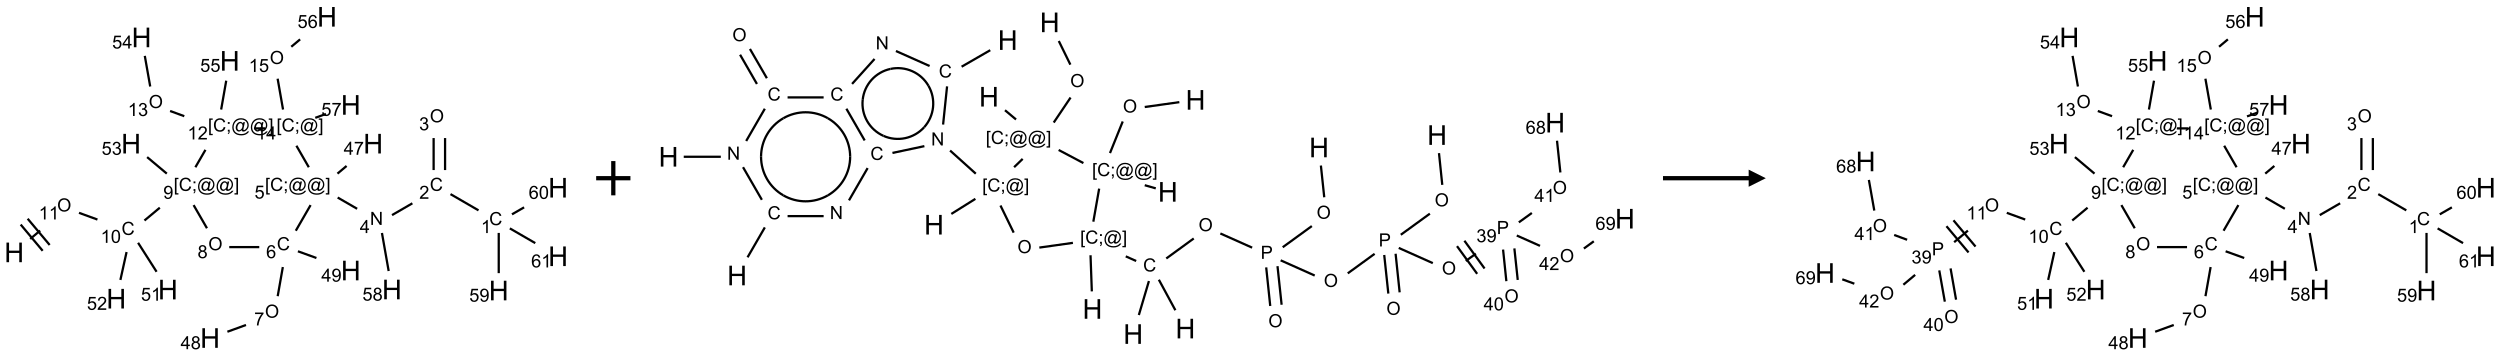 <?xml version="1.0" encoding="UTF-8"?>
<svg xmlns="http://www.w3.org/2000/svg" xmlns:xlink="http://www.w3.org/1999/xlink" width="1459" height="208" viewBox="0 0 1459 208">
<defs>
<g>
<g id="glyph-0-0">
<path d="M 2 0 L 2 -10 L 10 -10 L 10 0 Z M 2.25 -0.25 L 9.75 -0.25 L 9.75 -9.75 L 2.25 -9.75 Z M 2.25 -0.25 "/>
</g>
<g id="glyph-0-1">
<path d="M 1.281 0 L 1.281 -11.453 L 2.797 -11.453 L 2.797 -6.75 L 8.75 -6.75 L 8.75 -11.453 L 10.266 -11.453 L 10.266 0 L 8.75 0 L 8.75 -5.398 L 2.797 -5.398 L 2.797 0 Z M 1.281 0 "/>
</g>
<g id="glyph-1-0">
<path d="M 1.332 0 L 1.332 -6.668 L 6.668 -6.668 L 6.668 0 Z M 1.5 -0.168 L 6.5 -0.168 L 6.5 -6.5 L 1.5 -6.5 Z M 1.5 -0.168 "/>
</g>
<g id="glyph-1-1">
<path d="M 0.516 -3.719 C 0.516 -4.984 0.855 -5.977 1.535 -6.695 C 2.215 -7.414 3.094 -7.77 4.172 -7.77 C 4.875 -7.77 5.512 -7.602 6.078 -7.266 C 6.645 -6.93 7.074 -6.461 7.371 -5.855 C 7.668 -5.254 7.816 -4.57 7.816 -3.809 C 7.816 -3.035 7.66 -2.34 7.348 -1.73 C 7.035 -1.117 6.594 -0.656 6.02 -0.34 C 5.449 -0.027 4.828 0.129 4.168 0.129 C 3.449 0.129 2.805 -0.043 2.238 -0.391 C 1.672 -0.738 1.246 -1.211 0.953 -1.812 C 0.66 -2.414 0.516 -3.047 0.516 -3.719 Z M 1.559 -3.703 C 1.559 -2.781 1.805 -2.059 2.301 -1.527 C 2.793 -1 3.414 -0.734 4.16 -0.734 C 4.922 -0.734 5.547 -1 6.039 -1.535 C 6.531 -2.07 6.777 -2.828 6.777 -3.812 C 6.777 -4.434 6.672 -4.977 6.461 -5.441 C 6.25 -5.902 5.945 -6.262 5.539 -6.52 C 5.133 -6.773 4.68 -6.902 4.176 -6.902 C 3.461 -6.902 2.848 -6.656 2.332 -6.164 C 1.816 -5.672 1.559 -4.852 1.559 -3.703 Z M 1.559 -3.703 "/>
</g>
<g id="glyph-1-2">
<path d="M 3.973 0 L 3.035 0 L 3.035 -5.973 C 2.809 -5.758 2.516 -5.543 2.148 -5.328 C 1.781 -5.113 1.453 -4.953 1.16 -4.844 L 1.16 -5.75 C 1.684 -5.996 2.145 -6.297 2.535 -6.645 C 2.93 -6.996 3.207 -7.336 3.371 -7.668 L 3.973 -7.668 Z M 3.973 0 "/>
</g>
<g id="glyph-1-3">
<path d="M 6.27 -2.676 L 7.281 -2.422 C 7.07 -1.594 6.688 -0.961 6.137 -0.523 C 5.586 -0.086 4.914 0.129 4.121 0.129 C 3.297 0.129 2.629 -0.039 2.113 -0.371 C 1.598 -0.707 1.203 -1.191 0.934 -1.828 C 0.664 -2.465 0.531 -3.145 0.531 -3.875 C 0.531 -4.672 0.684 -5.363 0.988 -5.957 C 1.293 -6.547 1.723 -6.996 2.285 -7.305 C 2.844 -7.613 3.461 -7.766 4.137 -7.766 C 4.898 -7.766 5.543 -7.57 6.062 -7.184 C 6.582 -6.793 6.945 -6.246 7.152 -5.543 L 6.156 -5.309 C 5.98 -5.863 5.723 -6.266 5.387 -6.52 C 5.051 -6.773 4.625 -6.902 4.113 -6.902 C 3.527 -6.902 3.039 -6.762 2.645 -6.48 C 2.25 -6.199 1.973 -5.82 1.812 -5.348 C 1.652 -4.871 1.574 -4.383 1.574 -3.879 C 1.574 -3.23 1.668 -2.664 1.855 -2.18 C 2.047 -1.695 2.34 -1.332 2.738 -1.094 C 3.137 -0.855 3.57 -0.734 4.035 -0.734 C 4.602 -0.734 5.082 -0.898 5.473 -1.223 C 5.867 -1.551 6.133 -2.035 6.27 -2.676 Z M 6.27 -2.676 "/>
</g>
<g id="glyph-1-4">
<path d="M 0.441 -3.766 C 0.441 -4.668 0.535 -5.395 0.723 -5.945 C 0.906 -6.496 1.184 -6.922 1.551 -7.219 C 1.918 -7.516 2.375 -7.668 2.934 -7.668 C 3.344 -7.668 3.703 -7.586 4.012 -7.418 C 4.32 -7.254 4.574 -7.016 4.777 -6.707 C 4.977 -6.395 5.137 -6.016 5.25 -5.57 C 5.363 -5.125 5.422 -4.523 5.422 -3.766 C 5.422 -2.871 5.328 -2.148 5.145 -1.598 C 4.961 -1.047 4.688 -0.621 4.32 -0.32 C 3.953 -0.02 3.492 0.129 2.934 0.129 C 2.195 0.129 1.617 -0.133 1.199 -0.66 C 0.695 -1.297 0.441 -2.332 0.441 -3.766 Z M 1.406 -3.766 C 1.406 -2.512 1.555 -1.68 1.848 -1.262 C 2.141 -0.848 2.5 -0.641 2.934 -0.641 C 3.363 -0.641 3.727 -0.848 4.02 -1.266 C 4.312 -1.684 4.457 -2.516 4.457 -3.766 C 4.457 -5.023 4.312 -5.859 4.02 -6.27 C 3.727 -6.684 3.359 -6.891 2.922 -6.891 C 2.492 -6.891 2.148 -6.707 1.891 -6.344 C 1.566 -5.879 1.406 -5.02 1.406 -3.766 Z M 1.406 -3.766 "/>
</g>
<g id="glyph-1-5">
<path d="M 0.723 2.121 L 0.723 -7.637 L 2.793 -7.637 L 2.793 -6.859 L 1.66 -6.859 L 1.66 1.344 L 2.793 1.344 L 2.793 2.121 Z M 0.723 2.121 "/>
</g>
<g id="glyph-1-6">
<path d="M 0.949 -4.465 L 0.949 -5.531 L 2.016 -5.531 L 2.016 -4.465 Z M 0.949 0 L 0.949 -1.066 L 2.016 -1.066 L 2.016 0 C 2.016 0.391 1.945 0.711 1.809 0.949 C 1.668 1.191 1.449 1.379 1.145 1.512 L 0.887 1.109 C 1.082 1.023 1.23 0.895 1.324 0.727 C 1.418 0.559 1.469 0.316 1.48 0 Z M 0.949 0 "/>
</g>
<g id="glyph-1-7">
<path d="M 6.047 -0.848 C 5.82 -0.59 5.57 -0.379 5.289 -0.223 C 5.008 -0.062 4.73 0.016 4.449 0.016 C 4.141 0.016 3.84 -0.074 3.547 -0.254 C 3.254 -0.434 3.02 -0.715 2.836 -1.09 C 2.652 -1.465 2.562 -1.875 2.562 -2.324 C 2.562 -2.875 2.703 -3.43 2.988 -3.98 C 3.27 -4.535 3.621 -4.953 4.043 -5.23 C 4.461 -5.508 4.871 -5.645 5.266 -5.645 C 5.566 -5.645 5.855 -5.566 6.129 -5.41 C 6.402 -5.25 6.641 -5.012 6.84 -4.688 L 7.016 -5.496 L 7.949 -5.496 L 7.199 -2 C 7.094 -1.516 7.043 -1.246 7.043 -1.191 C 7.043 -1.098 7.078 -1.02 7.148 -0.949 C 7.219 -0.883 7.305 -0.848 7.406 -0.848 C 7.59 -0.848 7.832 -0.953 8.129 -1.168 C 8.527 -1.445 8.84 -1.816 9.07 -2.285 C 9.301 -2.75 9.418 -3.234 9.418 -3.73 C 9.418 -4.309 9.27 -4.852 8.973 -5.355 C 8.676 -5.859 8.23 -6.262 7.645 -6.562 C 7.055 -6.863 6.406 -7.016 5.691 -7.016 C 4.879 -7.016 4.137 -6.824 3.465 -6.445 C 2.793 -6.066 2.273 -5.52 1.902 -4.809 C 1.535 -4.098 1.348 -3.34 1.348 -2.527 C 1.348 -1.676 1.535 -0.941 1.902 -0.328 C 2.273 0.285 2.809 0.742 3.508 1.035 C 4.207 1.328 4.984 1.473 5.832 1.473 C 6.742 1.473 7.504 1.32 8.121 1.016 C 8.734 0.711 9.195 0.34 9.5 -0.098 L 10.441 -0.098 C 10.266 0.266 9.961 0.637 9.531 1.016 C 9.102 1.395 8.59 1.695 7.996 1.914 C 7.402 2.133 6.688 2.246 5.848 2.246 C 5.078 2.246 4.367 2.145 3.715 1.949 C 3.066 1.75 2.512 1.453 2.051 1.055 C 1.594 0.656 1.25 0.199 1.016 -0.316 C 0.723 -0.973 0.578 -1.684 0.578 -2.441 C 0.578 -3.289 0.75 -4.098 1.098 -4.863 C 1.523 -5.805 2.125 -6.527 2.902 -7.027 C 3.684 -7.527 4.629 -7.777 5.738 -7.777 C 6.602 -7.777 7.375 -7.602 8.059 -7.246 C 8.746 -6.895 9.285 -6.371 9.684 -5.672 C 10.02 -5.07 10.188 -4.418 10.188 -3.715 C 10.188 -2.707 9.832 -1.812 9.125 -1.031 C 8.492 -0.328 7.801 0.02 7.051 0.02 C 6.812 0.02 6.617 -0.016 6.473 -0.09 C 6.324 -0.16 6.215 -0.266 6.145 -0.402 C 6.102 -0.488 6.066 -0.637 6.047 -0.848 Z M 3.527 -2.262 C 3.527 -1.785 3.641 -1.414 3.863 -1.152 C 4.09 -0.887 4.348 -0.754 4.641 -0.754 C 4.836 -0.754 5.039 -0.812 5.254 -0.93 C 5.469 -1.047 5.676 -1.219 5.871 -1.449 C 6.066 -1.676 6.23 -1.969 6.355 -2.32 C 6.48 -2.672 6.543 -3.027 6.543 -3.379 C 6.543 -3.852 6.426 -4.219 6.191 -4.48 C 5.957 -4.738 5.672 -4.871 5.332 -4.871 C 5.109 -4.871 4.902 -4.812 4.707 -4.699 C 4.512 -4.586 4.32 -4.406 4.137 -4.156 C 3.953 -3.906 3.805 -3.602 3.691 -3.246 C 3.582 -2.887 3.527 -2.559 3.527 -2.262 Z M 3.527 -2.262 "/>
</g>
<g id="glyph-1-8">
<path d="M 2.27 2.121 L 0.203 2.121 L 0.203 1.344 L 1.332 1.344 L 1.332 -6.859 L 0.203 -6.859 L 0.203 -7.637 L 2.27 -7.637 Z M 2.27 2.121 "/>
</g>
<g id="glyph-1-9">
<path d="M 0.582 -1.766 L 1.484 -1.848 C 1.562 -1.426 1.707 -1.117 1.922 -0.926 C 2.137 -0.734 2.414 -0.641 2.75 -0.641 C 3.039 -0.641 3.289 -0.707 3.508 -0.84 C 3.727 -0.973 3.902 -1.148 4.043 -1.367 C 4.18 -1.586 4.297 -1.887 4.391 -2.262 C 4.484 -2.637 4.531 -3.016 4.531 -3.406 C 4.531 -3.449 4.531 -3.512 4.527 -3.594 C 4.34 -3.297 4.082 -3.055 3.758 -2.867 C 3.434 -2.68 3.082 -2.59 2.703 -2.59 C 2.07 -2.59 1.535 -2.816 1.098 -3.277 C 0.66 -3.734 0.441 -4.34 0.441 -5.09 C 0.441 -5.863 0.672 -6.484 1.129 -6.957 C 1.586 -7.43 2.156 -7.668 2.844 -7.668 C 3.34 -7.668 3.793 -7.531 4.207 -7.266 C 4.617 -7 4.93 -6.617 5.145 -6.121 C 5.355 -5.629 5.465 -4.91 5.465 -3.973 C 5.465 -2.996 5.359 -2.223 5.145 -1.645 C 4.934 -1.066 4.617 -0.625 4.199 -0.324 C 3.781 -0.02 3.293 0.129 2.73 0.129 C 2.133 0.129 1.645 -0.035 1.266 -0.367 C 0.887 -0.699 0.66 -1.164 0.582 -1.766 Z M 4.422 -5.137 C 4.422 -5.676 4.277 -6.102 3.992 -6.418 C 3.707 -6.734 3.359 -6.891 2.957 -6.891 C 2.543 -6.891 2.18 -6.719 1.871 -6.379 C 1.562 -6.039 1.406 -5.598 1.406 -5.059 C 1.406 -4.57 1.555 -4.176 1.848 -3.871 C 2.141 -3.566 2.5 -3.418 2.934 -3.418 C 3.367 -3.418 3.723 -3.57 4.004 -3.871 C 4.281 -4.176 4.422 -4.598 4.422 -5.137 Z M 4.422 -5.137 "/>
</g>
<g id="glyph-1-10">
<path d="M 0.441 -2 L 1.426 -2.082 C 1.5 -1.605 1.668 -1.242 1.934 -1.004 C 2.199 -0.762 2.52 -0.641 2.895 -0.641 C 3.348 -0.641 3.73 -0.812 4.043 -1.152 C 4.355 -1.492 4.512 -1.941 4.512 -2.504 C 4.512 -3.039 4.359 -3.461 4.059 -3.77 C 3.758 -4.078 3.367 -4.234 2.879 -4.234 C 2.578 -4.234 2.305 -4.164 2.062 -4.027 C 1.82 -3.891 1.629 -3.715 1.488 -3.496 L 0.609 -3.609 L 1.348 -7.531 L 5.145 -7.531 L 5.145 -6.637 L 2.098 -6.637 L 1.688 -4.582 C 2.145 -4.902 2.625 -5.062 3.129 -5.062 C 3.797 -5.062 4.359 -4.832 4.816 -4.371 C 5.277 -3.91 5.504 -3.312 5.504 -2.59 C 5.504 -1.898 5.305 -1.301 4.902 -0.797 C 4.41 -0.18 3.742 0.129 2.895 0.129 C 2.199 0.129 1.633 -0.062 1.195 -0.453 C 0.758 -0.844 0.504 -1.359 0.441 -2 Z M 0.441 -2 "/>
</g>
<g id="glyph-1-11">
<path d="M 0.449 -2.016 L 1.387 -2.141 C 1.492 -1.609 1.676 -1.227 1.934 -0.992 C 2.191 -0.758 2.508 -0.641 2.879 -0.641 C 3.32 -0.641 3.695 -0.793 3.996 -1.098 C 4.301 -1.402 4.453 -1.781 4.453 -2.234 C 4.453 -2.664 4.312 -3.02 4.031 -3.301 C 3.75 -3.578 3.391 -3.719 2.957 -3.719 C 2.781 -3.719 2.562 -3.684 2.297 -3.613 L 2.402 -4.438 C 2.465 -4.43 2.516 -4.426 2.551 -4.426 C 2.949 -4.426 3.312 -4.531 3.629 -4.738 C 3.949 -4.949 4.109 -5.27 4.109 -5.703 C 4.109 -6.047 3.992 -6.332 3.762 -6.559 C 3.527 -6.785 3.227 -6.895 2.859 -6.895 C 2.496 -6.895 2.191 -6.781 1.949 -6.551 C 1.707 -6.324 1.547 -5.98 1.48 -5.52 L 0.543 -5.688 C 0.656 -6.316 0.918 -6.805 1.324 -7.148 C 1.73 -7.492 2.234 -7.668 2.84 -7.668 C 3.254 -7.668 3.641 -7.578 3.988 -7.398 C 4.34 -7.219 4.609 -6.977 4.793 -6.668 C 4.98 -6.359 5.074 -6.031 5.074 -5.684 C 5.074 -5.352 4.984 -5.051 4.809 -4.781 C 4.629 -4.512 4.367 -4.297 4.02 -4.137 C 4.473 -4.031 4.824 -3.816 5.074 -3.488 C 5.324 -3.16 5.449 -2.75 5.449 -2.254 C 5.449 -1.59 5.203 -1.023 4.719 -0.559 C 4.234 -0.098 3.617 0.137 2.875 0.137 C 2.203 0.137 1.648 -0.062 1.207 -0.465 C 0.762 -0.863 0.512 -1.379 0.449 -2.016 Z M 0.449 -2.016 "/>
</g>
<g id="glyph-1-12">
<path d="M 1.887 -4.141 C 1.496 -4.281 1.207 -4.484 1.02 -4.75 C 0.832 -5.016 0.738 -5.328 0.738 -5.699 C 0.738 -6.254 0.938 -6.719 1.34 -7.098 C 1.738 -7.477 2.27 -7.668 2.934 -7.668 C 3.598 -7.668 4.137 -7.473 4.543 -7.086 C 4.949 -6.699 5.152 -6.227 5.152 -5.672 C 5.152 -5.316 5.059 -5.008 4.871 -4.746 C 4.688 -4.484 4.406 -4.281 4.027 -4.141 C 4.496 -3.988 4.852 -3.742 5.098 -3.402 C 5.34 -3.062 5.465 -2.656 5.465 -2.184 C 5.465 -1.531 5.234 -0.98 4.77 -0.535 C 4.309 -0.09 3.703 0.129 2.949 0.129 C 2.195 0.129 1.586 -0.094 1.125 -0.539 C 0.664 -0.984 0.434 -1.543 0.434 -2.207 C 0.434 -2.703 0.559 -3.121 0.809 -3.457 C 1.062 -3.793 1.422 -4.02 1.887 -4.141 Z M 1.699 -5.73 C 1.699 -5.367 1.812 -5.074 2.047 -4.844 C 2.281 -4.613 2.582 -4.5 2.953 -4.5 C 3.312 -4.5 3.609 -4.613 3.84 -4.84 C 4.07 -5.066 4.188 -5.348 4.188 -5.676 C 4.188 -6.02 4.07 -6.309 3.832 -6.543 C 3.594 -6.777 3.297 -6.895 2.941 -6.895 C 2.586 -6.895 2.289 -6.781 2.051 -6.551 C 1.816 -6.324 1.699 -6.047 1.699 -5.73 Z M 1.395 -2.203 C 1.395 -1.938 1.461 -1.676 1.586 -1.426 C 1.711 -1.176 1.902 -0.984 2.152 -0.848 C 2.402 -0.711 2.672 -0.641 2.957 -0.641 C 3.406 -0.641 3.777 -0.785 4.066 -1.074 C 4.359 -1.363 4.504 -1.727 4.504 -2.172 C 4.504 -2.625 4.355 -2.996 4.055 -3.293 C 3.754 -3.586 3.379 -3.734 2.926 -3.734 C 2.484 -3.734 2.121 -3.59 1.832 -3.297 C 1.543 -3.004 1.395 -2.641 1.395 -2.203 Z M 1.395 -2.203 "/>
</g>
<g id="glyph-1-13">
<path d="M 5.309 -5.766 L 4.375 -5.691 C 4.293 -6.059 4.172 -6.328 4.02 -6.496 C 3.766 -6.762 3.453 -6.895 3.082 -6.895 C 2.785 -6.895 2.523 -6.812 2.297 -6.645 C 2 -6.43 1.77 -6.117 1.598 -5.703 C 1.43 -5.289 1.34 -4.703 1.332 -3.938 C 1.559 -4.281 1.836 -4.535 2.16 -4.703 C 2.488 -4.871 2.828 -4.953 3.188 -4.953 C 3.812 -4.953 4.344 -4.723 4.785 -4.262 C 5.223 -3.801 5.441 -3.207 5.441 -2.48 C 5.441 -2 5.34 -1.555 5.133 -1.145 C 4.926 -0.73 4.641 -0.418 4.281 -0.199 C 3.922 0.02 3.512 0.129 3.051 0.129 C 2.27 0.129 1.633 -0.156 1.141 -0.73 C 0.648 -1.305 0.402 -2.254 0.402 -3.574 C 0.402 -5.051 0.672 -6.121 1.219 -6.793 C 1.695 -7.375 2.336 -7.668 3.141 -7.668 C 3.742 -7.668 4.234 -7.5 4.617 -7.16 C 5 -6.824 5.23 -6.359 5.309 -5.766 Z M 1.48 -2.473 C 1.48 -2.152 1.547 -1.844 1.684 -1.547 C 1.82 -1.25 2.016 -1.027 2.262 -0.871 C 2.508 -0.719 2.766 -0.641 3.035 -0.641 C 3.434 -0.641 3.773 -0.801 4.059 -1.121 C 4.344 -1.441 4.484 -1.875 4.484 -2.422 C 4.484 -2.949 4.344 -3.367 4.062 -3.668 C 3.781 -3.973 3.426 -4.125 3 -4.125 C 2.578 -4.125 2.219 -3.973 1.922 -3.668 C 1.625 -3.363 1.48 -2.969 1.48 -2.473 Z M 1.48 -2.473 "/>
</g>
<g id="glyph-1-14">
<path d="M 0.504 -6.637 L 0.504 -7.535 L 5.449 -7.535 L 5.449 -6.809 C 4.961 -6.289 4.48 -5.602 4.004 -4.746 C 3.527 -3.887 3.156 -3.004 2.895 -2.098 C 2.707 -1.461 2.59 -0.762 2.535 0 L 1.574 0 C 1.582 -0.602 1.703 -1.328 1.926 -2.176 C 2.152 -3.027 2.477 -3.848 2.898 -4.637 C 3.32 -5.426 3.77 -6.094 4.246 -6.637 Z M 0.504 -6.637 "/>
</g>
<g id="glyph-1-15">
<path d="M 3.449 0 L 3.449 -1.828 L 0.137 -1.828 L 0.137 -2.688 L 3.621 -7.637 L 4.387 -7.637 L 4.387 -2.688 L 5.418 -2.688 L 5.418 -1.828 L 4.387 -1.828 L 4.387 0 Z M 3.449 -2.688 L 3.449 -6.129 L 1.059 -2.688 Z M 3.449 -2.688 "/>
</g>
<g id="glyph-1-16">
<path d="M 0.812 0 L 0.812 -7.637 L 1.848 -7.637 L 5.859 -1.641 L 5.859 -7.637 L 6.828 -7.637 L 6.828 0 L 5.793 0 L 1.781 -6 L 1.781 0 Z M 0.812 0 "/>
</g>
<g id="glyph-1-17">
<path d="M 5.371 -0.902 L 5.371 0 L 0.324 0 C 0.316 -0.227 0.352 -0.441 0.434 -0.652 C 0.562 -0.996 0.766 -1.332 1.051 -1.668 C 1.332 -2 1.742 -2.387 2.277 -2.824 C 3.105 -3.504 3.668 -4.043 3.957 -4.441 C 4.25 -4.84 4.395 -5.215 4.395 -5.566 C 4.395 -5.938 4.262 -6.254 3.996 -6.508 C 3.73 -6.762 3.387 -6.891 2.957 -6.891 C 2.508 -6.891 2.145 -6.754 1.875 -6.484 C 1.605 -6.215 1.469 -5.84 1.465 -5.359 L 0.5 -5.457 C 0.566 -6.176 0.812 -6.727 1.246 -7.102 C 1.676 -7.477 2.254 -7.668 2.98 -7.668 C 3.711 -7.668 4.293 -7.465 4.719 -7.059 C 5.145 -6.652 5.359 -6.148 5.359 -5.547 C 5.359 -5.242 5.297 -4.941 5.172 -4.645 C 5.047 -4.352 4.84 -4.039 4.551 -3.715 C 4.262 -3.387 3.777 -2.938 3.105 -2.371 C 2.543 -1.898 2.18 -1.578 2.02 -1.41 C 1.859 -1.242 1.73 -1.07 1.625 -0.902 Z M 5.371 -0.902 "/>
</g>
<g id="glyph-1-18">
<path d="M 0.824 0 L 0.824 -7.637 L 3.703 -7.637 C 4.211 -7.637 4.598 -7.609 4.863 -7.562 C 5.238 -7.5 5.555 -7.383 5.809 -7.207 C 6.062 -7.031 6.266 -6.785 6.418 -6.469 C 6.574 -6.152 6.652 -5.805 6.652 -5.426 C 6.652 -4.777 6.445 -4.227 6.031 -3.777 C 5.617 -3.328 4.871 -3.105 3.793 -3.105 L 1.832 -3.105 L 1.832 0 Z M 1.832 -4.004 L 3.809 -4.004 C 4.461 -4.004 4.922 -4.125 5.199 -4.371 C 5.473 -4.613 5.609 -4.953 5.609 -5.395 C 5.609 -5.715 5.527 -5.988 5.367 -6.215 C 5.207 -6.441 4.992 -6.594 4.73 -6.668 C 4.559 -6.711 4.246 -6.734 3.785 -6.734 L 1.832 -6.734 Z M 1.832 -4.004 "/>
</g>
</g>
</defs>
<path fill="none" stroke-width="0.033" stroke-linecap="butt" stroke-linejoin="miter" stroke="rgb(0%, 0%, 0%)" stroke-opacity="1" stroke-miterlimit="10" d="M 0.234 3.241 L 0.379 3.119 " transform="matrix(40, 0, 0, 40, 8.264, 9.809)"/>
<path fill="none" stroke-width="0.033" stroke-linecap="butt" stroke-linejoin="miter" stroke="rgb(0%, 0%, 0%)" stroke-opacity="1" stroke-miterlimit="10" d="M 0.518 3.329 L 0.197 2.946 " transform="matrix(40, 0, 0, 40, 8.264, 9.809)"/>
<path fill="none" stroke-width="0.033" stroke-linecap="butt" stroke-linejoin="miter" stroke="rgb(0%, 0%, 0%)" stroke-opacity="1" stroke-miterlimit="10" d="M 0.416 3.414 L 0.095 3.031 " transform="matrix(40, 0, 0, 40, 8.264, 9.809)"/>
<path fill="none" stroke-width="0.033" stroke-linecap="butt" stroke-linejoin="miter" stroke="rgb(0%, 0%, 0%)" stroke-opacity="1" stroke-miterlimit="10" d="M 0.946 2.86 L 1.215 2.958 " transform="matrix(40, 0, 0, 40, 8.264, 9.809)"/>
<path fill="none" stroke-width="0.033" stroke-linecap="butt" stroke-linejoin="miter" stroke="rgb(0%, 0%, 0%)" stroke-opacity="1" stroke-miterlimit="10" d="M 1.901 2.972 L 2.125 2.785 " transform="matrix(40, 0, 0, 40, 8.264, 9.809)"/>
<path fill="none" stroke-width="0.033" stroke-linecap="butt" stroke-linejoin="miter" stroke="rgb(0%, 0%, 0%)" stroke-opacity="1" stroke-miterlimit="10" d="M 2.227 2.288 L 1.94 2.047 " transform="matrix(40, 0, 0, 40, 8.264, 9.809)"/>
<path fill="none" stroke-width="0.033" stroke-linecap="butt" stroke-linejoin="miter" stroke="rgb(0%, 0%, 0%)" stroke-opacity="1" stroke-miterlimit="10" d="M 2.618 2.747 L 2.813 3.085 " transform="matrix(40, 0, 0, 40, 8.264, 9.809)"/>
<path fill="none" stroke-width="0.033" stroke-linecap="butt" stroke-linejoin="miter" stroke="rgb(0%, 0%, 0%)" stroke-opacity="1" stroke-miterlimit="10" d="M 3.138 3.36 L 3.576 3.36 " transform="matrix(40, 0, 0, 40, 8.264, 9.809)"/>
<path fill="none" stroke-width="0.033" stroke-linecap="butt" stroke-linejoin="miter" stroke="rgb(0%, 0%, 0%)" stroke-opacity="1" stroke-miterlimit="10" d="M 3.92 3.651 L 3.845 4.076 " transform="matrix(40, 0, 0, 40, 8.264, 9.809)"/>
<path fill="none" stroke-width="0.033" stroke-linecap="butt" stroke-linejoin="miter" stroke="rgb(0%, 0%, 0%)" stroke-opacity="1" stroke-miterlimit="10" d="M 3.382 4.496 L 3.111 4.595 " transform="matrix(40, 0, 0, 40, 8.264, 9.809)"/>
<path fill="none" stroke-width="0.033" stroke-linecap="butt" stroke-linejoin="miter" stroke="rgb(0%, 0%, 0%)" stroke-opacity="1" stroke-miterlimit="10" d="M 4.14 3.421 L 4.41 3.519 " transform="matrix(40, 0, 0, 40, 8.264, 9.809)"/>
<path fill="none" stroke-width="0.033" stroke-linecap="butt" stroke-linejoin="miter" stroke="rgb(0%, 0%, 0%)" stroke-opacity="1" stroke-miterlimit="10" d="M 4.109 3.121 L 4.325 2.747 " transform="matrix(40, 0, 0, 40, 8.264, 9.809)"/>
<path fill="none" stroke-width="0.033" stroke-linecap="butt" stroke-linejoin="miter" stroke="rgb(0%, 0%, 0%)" stroke-opacity="1" stroke-miterlimit="10" d="M 4.72 2.637 L 5.004 2.801 " transform="matrix(40, 0, 0, 40, 8.264, 9.809)"/>
<path fill="none" stroke-width="0.033" stroke-linecap="butt" stroke-linejoin="miter" stroke="rgb(0%, 0%, 0%)" stroke-opacity="1" stroke-miterlimit="10" d="M 5.513 2.893 L 5.81 2.721 " transform="matrix(40, 0, 0, 40, 8.264, 9.809)"/>
<path fill="none" stroke-width="0.033" stroke-linecap="butt" stroke-linejoin="miter" stroke="rgb(0%, 0%, 0%)" stroke-opacity="1" stroke-miterlimit="10" d="M 6.366 2.587 L 6.775 2.824 " transform="matrix(40, 0, 0, 40, 8.264, 9.809)"/>
<path fill="none" stroke-width="0.033" stroke-linecap="butt" stroke-linejoin="miter" stroke="rgb(0%, 0%, 0%)" stroke-opacity="1" stroke-miterlimit="10" d="M 7.07 3.153 L 7.07 3.74 " transform="matrix(40, 0, 0, 40, 8.264, 9.809)"/>
<path fill="none" stroke-width="0.033" stroke-linecap="butt" stroke-linejoin="miter" stroke="rgb(0%, 0%, 0%)" stroke-opacity="1" stroke-miterlimit="10" d="M 7.263 2.882 L 7.44 2.78 " transform="matrix(40, 0, 0, 40, 8.264, 9.809)"/>
<path fill="none" stroke-width="0.033" stroke-linecap="butt" stroke-linejoin="miter" stroke="rgb(0%, 0%, 0%)" stroke-opacity="1" stroke-miterlimit="10" d="M 7.232 3.087 L 7.603 3.302 " transform="matrix(40, 0, 0, 40, 8.264, 9.809)"/>
<path fill="none" stroke-width="0.033" stroke-linecap="butt" stroke-linejoin="miter" stroke="rgb(0%, 0%, 0%)" stroke-opacity="1" stroke-miterlimit="10" d="M 6.287 2.236 L 6.287 1.769 " transform="matrix(40, 0, 0, 40, 8.264, 9.809)"/>
<path fill="none" stroke-width="0.033" stroke-linecap="butt" stroke-linejoin="miter" stroke="rgb(0%, 0%, 0%)" stroke-opacity="1" stroke-miterlimit="10" d="M 6.12 2.236 L 6.12 1.769 " transform="matrix(40, 0, 0, 40, 8.264, 9.809)"/>
<path fill="none" stroke-width="0.033" stroke-linecap="butt" stroke-linejoin="miter" stroke="rgb(0%, 0%, 0%)" stroke-opacity="1" stroke-miterlimit="10" d="M 5.366 3.154 L 5.464 3.709 " transform="matrix(40, 0, 0, 40, 8.264, 9.809)"/>
<path fill="none" stroke-width="0.033" stroke-linecap="butt" stroke-linejoin="miter" stroke="rgb(0%, 0%, 0%)" stroke-opacity="1" stroke-miterlimit="10" d="M 4.717 2.288 L 4.85 2.176 " transform="matrix(40, 0, 0, 40, 8.264, 9.809)"/>
<path fill="none" stroke-width="0.033" stroke-linecap="butt" stroke-linejoin="miter" stroke="rgb(0%, 0%, 0%)" stroke-opacity="1" stroke-miterlimit="10" d="M 4.299 2.195 L 4.118 1.881 " transform="matrix(40, 0, 0, 40, 8.264, 9.809)"/>
<path fill="none" stroke-width="0.033" stroke-linecap="butt" stroke-linejoin="miter" stroke="rgb(0%, 0%, 0%)" stroke-opacity="1" stroke-miterlimit="10" d="M 3.923 1.353 L 3.844 0.903 " transform="matrix(40, 0, 0, 40, 8.264, 9.809)"/>
<path fill="none" stroke-width="0.033" stroke-linecap="butt" stroke-linejoin="miter" stroke="rgb(0%, 0%, 0%)" stroke-opacity="1" stroke-miterlimit="10" d="M 4.043 0.437 L 4.172 0.329 " transform="matrix(40, 0, 0, 40, 8.264, 9.809)"/>
<path fill="none" stroke-width="0.033" stroke-linecap="butt" stroke-linejoin="miter" stroke="rgb(0%, 0%, 0%)" stroke-opacity="1" stroke-miterlimit="10" d="M 4.393 1.474 L 4.549 1.417 " transform="matrix(40, 0, 0, 40, 8.264, 9.809)"/>
<path fill="none" stroke-width="0.033" stroke-linecap="butt" stroke-linejoin="miter" stroke="rgb(0%, 0%, 0%)" stroke-opacity="1" stroke-miterlimit="10" d="M 3.666 1.628 L 3.499 1.628 " transform="matrix(40, 0, 0, 40, 8.264, 9.809)"/>
<path fill="none" stroke-width="0.033" stroke-linecap="butt" stroke-linejoin="miter" stroke="rgb(0%, 0%, 0%)" stroke-opacity="1" stroke-miterlimit="10" d="M 2.791 1.941 L 2.644 2.195 " transform="matrix(40, 0, 0, 40, 8.264, 9.809)"/>
<path fill="none" stroke-width="0.033" stroke-linecap="butt" stroke-linejoin="miter" stroke="rgb(0%, 0%, 0%)" stroke-opacity="1" stroke-miterlimit="10" d="M 2.482 1.45 L 2.275 1.374 " transform="matrix(40, 0, 0, 40, 8.264, 9.809)"/>
<path fill="none" stroke-width="0.033" stroke-linecap="butt" stroke-linejoin="miter" stroke="rgb(0%, 0%, 0%)" stroke-opacity="1" stroke-miterlimit="10" d="M 1.985 1.017 L 1.906 0.57 " transform="matrix(40, 0, 0, 40, 8.264, 9.809)"/>
<path fill="none" stroke-width="0.033" stroke-linecap="butt" stroke-linejoin="miter" stroke="rgb(0%, 0%, 0%)" stroke-opacity="1" stroke-miterlimit="10" d="M 3.02 1.353 L 3.094 0.932 " transform="matrix(40, 0, 0, 40, 8.264, 9.809)"/>
<path fill="none" stroke-width="0.033" stroke-linecap="butt" stroke-linejoin="miter" stroke="rgb(0%, 0%, 0%)" stroke-opacity="1" stroke-miterlimit="10" d="M 1.808 3.297 L 2.078 3.72 " transform="matrix(40, 0, 0, 40, 8.264, 9.809)"/>
<path fill="none" stroke-width="0.033" stroke-linecap="butt" stroke-linejoin="miter" stroke="rgb(0%, 0%, 0%)" stroke-opacity="1" stroke-miterlimit="10" d="M 1.64 3.432 L 1.55 3.839 " transform="matrix(40, 0, 0, 40, 8.264, 9.809)"/>
<g fill="rgb(0%, 0%, 0%)" fill-opacity="1">
<use xlink:href="#glyph-0-1" x="2.492" y="153.023"/>
</g>
<g fill="rgb(0%, 0%, 0%)" fill-opacity="1">
<use xlink:href="#glyph-1-1" x="33.328" y="123.434"/>
</g>
<g fill="rgb(0%, 0%, 0%)" fill-opacity="1">
<use xlink:href="#glyph-1-2" x="22.602" y="128.066"/>
<use xlink:href="#glyph-1-2" x="28.534" y="128.066"/>
</g>
<g fill="rgb(0%, 0%, 0%)" fill-opacity="1">
<use xlink:href="#glyph-1-3" x="70.902" y="137.109"/>
</g>
<g fill="rgb(0%, 0%, 0%)" fill-opacity="1">
<use xlink:href="#glyph-1-2" x="58.742" y="141.746"/>
<use xlink:href="#glyph-1-4" x="64.674" y="141.746"/>
</g>
<g fill="rgb(0%, 0%, 0%)" fill-opacity="1">
<use xlink:href="#glyph-1-5" x="101.348" y="111.406"/>
<use xlink:href="#glyph-1-3" x="104.311" y="111.406"/>
<use xlink:href="#glyph-1-6" x="112.014" y="111.406"/>
<use xlink:href="#glyph-1-7" x="114.978" y="111.406"/>
<use xlink:href="#glyph-1-7" x="125.806" y="111.406"/>
<use xlink:href="#glyph-1-8" x="136.634" y="111.406"/>
</g>
<g fill="rgb(0%, 0%, 0%)" fill-opacity="1">
<use xlink:href="#glyph-1-9" x="95.273" y="116.035"/>
</g>
<g fill="rgb(0%, 0%, 0%)" fill-opacity="1">
<use xlink:href="#glyph-0-1" x="70.719" y="89.57"/>
</g>
<g fill="rgb(0%, 0%, 0%)" fill-opacity="1">
<use xlink:href="#glyph-1-10" x="59.285" y="90.363"/>
<use xlink:href="#glyph-1-11" x="65.217" y="90.363"/>
</g>
<g fill="rgb(0%, 0%, 0%)" fill-opacity="1">
<use xlink:href="#glyph-1-1" x="121.559" y="146.043"/>
</g>
<g fill="rgb(0%, 0%, 0%)" fill-opacity="1">
<use xlink:href="#glyph-1-12" x="115.273" y="150.676"/>
</g>
<g fill="rgb(0%, 0%, 0%)" fill-opacity="1">
<use xlink:href="#glyph-1-3" x="161.543" y="146.039"/>
</g>
<g fill="rgb(0%, 0%, 0%)" fill-opacity="1">
<use xlink:href="#glyph-1-13" x="155.297" y="150.676"/>
</g>
<g fill="rgb(0%, 0%, 0%)" fill-opacity="1">
<use xlink:href="#glyph-1-1" x="154.613" y="185.434"/>
</g>
<g fill="rgb(0%, 0%, 0%)" fill-opacity="1">
<use xlink:href="#glyph-1-14" x="148.344" y="189.938"/>
</g>
<g fill="rgb(0%, 0%, 0%)" fill-opacity="1">
<use xlink:href="#glyph-0-1" x="116.828" y="202.996"/>
</g>
<g fill="rgb(0%, 0%, 0%)" fill-opacity="1">
<use xlink:href="#glyph-1-15" x="105.379" y="203.789"/>
<use xlink:href="#glyph-1-12" x="111.311" y="203.789"/>
</g>
<g fill="rgb(0%, 0%, 0%)" fill-opacity="1">
<use xlink:href="#glyph-0-1" x="198.949" y="163.602"/>
</g>
<g fill="rgb(0%, 0%, 0%)" fill-opacity="1">
<use xlink:href="#glyph-1-15" x="187.5" y="164.395"/>
<use xlink:href="#glyph-1-9" x="193.432" y="164.395"/>
</g>
<g fill="rgb(0%, 0%, 0%)" fill-opacity="1">
<use xlink:href="#glyph-1-5" x="154.637" y="111.406"/>
<use xlink:href="#glyph-1-3" x="157.6" y="111.406"/>
<use xlink:href="#glyph-1-6" x="165.303" y="111.406"/>
<use xlink:href="#glyph-1-7" x="168.267" y="111.406"/>
<use xlink:href="#glyph-1-7" x="179.095" y="111.406"/>
<use xlink:href="#glyph-1-8" x="189.923" y="111.406"/>
</g>
<g fill="rgb(0%, 0%, 0%)" fill-opacity="1">
<use xlink:href="#glyph-1-10" x="148.523" y="115.902"/>
</g>
<g fill="rgb(0%, 0%, 0%)" fill-opacity="1">
<use xlink:href="#glyph-1-16" x="215.902" y="131.266"/>
</g>
<g fill="rgb(0%, 0%, 0%)" fill-opacity="1">
<use xlink:href="#glyph-1-15" x="209.965" y="136.004"/>
</g>
<g fill="rgb(0%, 0%, 0%)" fill-opacity="1">
<use xlink:href="#glyph-1-3" x="250.824" y="111.398"/>
</g>
<g fill="rgb(0%, 0%, 0%)" fill-opacity="1">
<use xlink:href="#glyph-1-17" x="244.652" y="116.035"/>
</g>
<g fill="rgb(0%, 0%, 0%)" fill-opacity="1">
<use xlink:href="#glyph-1-3" x="285.465" y="131.398"/>
</g>
<g fill="rgb(0%, 0%, 0%)" fill-opacity="1">
<use xlink:href="#glyph-1-2" x="280.688" y="136.035"/>
</g>
<g fill="rgb(0%, 0%, 0%)" fill-opacity="1">
<use xlink:href="#glyph-0-1" x="285.285" y="175.281"/>
</g>
<g fill="rgb(0%, 0%, 0%)" fill-opacity="1">
<use xlink:href="#glyph-1-10" x="273.836" y="176.074"/>
<use xlink:href="#glyph-1-9" x="279.768" y="176.074"/>
</g>
<g fill="rgb(0%, 0%, 0%)" fill-opacity="1">
<use xlink:href="#glyph-0-1" x="319.926" y="115.281"/>
</g>
<g fill="rgb(0%, 0%, 0%)" fill-opacity="1">
<use xlink:href="#glyph-1-13" x="308.52" y="116.074"/>
<use xlink:href="#glyph-1-4" x="314.452" y="116.074"/>
</g>
<g fill="rgb(0%, 0%, 0%)" fill-opacity="1">
<use xlink:href="#glyph-0-1" x="319.926" y="155.281"/>
</g>
<g fill="rgb(0%, 0%, 0%)" fill-opacity="1">
<use xlink:href="#glyph-1-13" x="309.969" y="156.074"/>
<use xlink:href="#glyph-1-2" x="315.901" y="156.074"/>
</g>
<g fill="rgb(0%, 0%, 0%)" fill-opacity="1">
<use xlink:href="#glyph-1-1" x="250.84" y="71.402"/>
</g>
<g fill="rgb(0%, 0%, 0%)" fill-opacity="1">
<use xlink:href="#glyph-1-11" x="244.574" y="76.035"/>
</g>
<g fill="rgb(0%, 0%, 0%)" fill-opacity="1">
<use xlink:href="#glyph-0-1" x="222.949" y="174.672"/>
</g>
<g fill="rgb(0%, 0%, 0%)" fill-opacity="1">
<use xlink:href="#glyph-1-10" x="211.5" y="175.465"/>
<use xlink:href="#glyph-1-12" x="217.432" y="175.465"/>
</g>
<g fill="rgb(0%, 0%, 0%)" fill-opacity="1">
<use xlink:href="#glyph-0-1" x="212.004" y="89.57"/>
</g>
<g fill="rgb(0%, 0%, 0%)" fill-opacity="1">
<use xlink:href="#glyph-1-15" x="200.57" y="90.332"/>
<use xlink:href="#glyph-1-14" x="206.503" y="90.332"/>
</g>
<g fill="rgb(0%, 0%, 0%)" fill-opacity="1">
<use xlink:href="#glyph-1-5" x="161.348" y="76.766"/>
<use xlink:href="#glyph-1-3" x="164.311" y="76.766"/>
<use xlink:href="#glyph-1-6" x="172.014" y="76.766"/>
<use xlink:href="#glyph-1-7" x="174.978" y="76.766"/>
<use xlink:href="#glyph-1-8" x="185.806" y="76.766"/>
</g>
<g fill="rgb(0%, 0%, 0%)" fill-opacity="1">
<use xlink:href="#glyph-1-2" x="149.387" y="81.395"/>
<use xlink:href="#glyph-1-15" x="155.319" y="81.395"/>
</g>
<g fill="rgb(0%, 0%, 0%)" fill-opacity="1">
<use xlink:href="#glyph-1-1" x="157.434" y="37.367"/>
</g>
<g fill="rgb(0%, 0%, 0%)" fill-opacity="1">
<use xlink:href="#glyph-1-2" x="145.176" y="42"/>
<use xlink:href="#glyph-1-10" x="151.108" y="42"/>
</g>
<g fill="rgb(0%, 0%, 0%)" fill-opacity="1">
<use xlink:href="#glyph-0-1" x="185.059" y="15.535"/>
</g>
<g fill="rgb(0%, 0%, 0%)" fill-opacity="1">
<use xlink:href="#glyph-1-10" x="173.629" y="16.328"/>
<use xlink:href="#glyph-1-13" x="179.561" y="16.328"/>
</g>
<g fill="rgb(0%, 0%, 0%)" fill-opacity="1">
<use xlink:href="#glyph-0-1" x="198.949" y="66.961"/>
</g>
<g fill="rgb(0%, 0%, 0%)" fill-opacity="1">
<use xlink:href="#glyph-1-10" x="187.516" y="67.621"/>
<use xlink:href="#glyph-1-14" x="193.448" y="67.621"/>
</g>
<g fill="rgb(0%, 0%, 0%)" fill-opacity="1">
<use xlink:href="#glyph-1-5" x="121.348" y="76.766"/>
<use xlink:href="#glyph-1-3" x="124.311" y="76.766"/>
<use xlink:href="#glyph-1-6" x="132.014" y="76.766"/>
<use xlink:href="#glyph-1-7" x="134.978" y="76.766"/>
<use xlink:href="#glyph-1-7" x="145.806" y="76.766"/>
<use xlink:href="#glyph-1-8" x="156.634" y="76.766"/>
</g>
<g fill="rgb(0%, 0%, 0%)" fill-opacity="1">
<use xlink:href="#glyph-1-2" x="109.434" y="81.395"/>
<use xlink:href="#glyph-1-17" x="115.366" y="81.395"/>
</g>
<g fill="rgb(0%, 0%, 0%)" fill-opacity="1">
<use xlink:href="#glyph-1-1" x="86.793" y="63.082"/>
</g>
<g fill="rgb(0%, 0%, 0%)" fill-opacity="1">
<use xlink:href="#glyph-1-2" x="74.594" y="67.711"/>
<use xlink:href="#glyph-1-11" x="80.526" y="67.711"/>
</g>
<g fill="rgb(0%, 0%, 0%)" fill-opacity="1">
<use xlink:href="#glyph-0-1" x="76.828" y="27.566"/>
</g>
<g fill="rgb(0%, 0%, 0%)" fill-opacity="1">
<use xlink:href="#glyph-1-10" x="65.426" y="28.328"/>
<use xlink:href="#glyph-1-15" x="71.358" y="28.328"/>
</g>
<g fill="rgb(0%, 0%, 0%)" fill-opacity="1">
<use xlink:href="#glyph-0-1" x="128.309" y="41.246"/>
</g>
<g fill="rgb(0%, 0%, 0%)" fill-opacity="1">
<use xlink:href="#glyph-1-10" x="116.816" y="41.906"/>
<use xlink:href="#glyph-1-10" x="122.749" y="41.906"/>
</g>
<g fill="rgb(0%, 0%, 0%)" fill-opacity="1">
<use xlink:href="#glyph-0-1" x="92.211" y="174.727"/>
</g>
<g fill="rgb(0%, 0%, 0%)" fill-opacity="1">
<use xlink:href="#glyph-1-10" x="82.25" y="175.52"/>
<use xlink:href="#glyph-1-2" x="88.182" y="175.52"/>
</g>
<g fill="rgb(0%, 0%, 0%)" fill-opacity="1">
<use xlink:href="#glyph-0-1" x="62.062" y="180.043"/>
</g>
<g fill="rgb(0%, 0%, 0%)" fill-opacity="1">
<use xlink:href="#glyph-1-10" x="50.707" y="180.836"/>
<use xlink:href="#glyph-1-17" x="56.639" y="180.836"/>
</g>
<path fill="none" stroke-width="0.062" stroke-linecap="butt" stroke-linejoin="miter" stroke="rgb(0%, 0%, 0%)" stroke-opacity="1" stroke-miterlimit="10" d="M -0 0 L 0.5 0 M 0.25 -0.25 L 0.25 0.25 " transform="matrix(40, 0, 0, 40, 347.924, 104)"/>
<path fill="none" stroke-width="0.033" stroke-linecap="butt" stroke-linejoin="miter" stroke="rgb(0%, 0%, 0%)" stroke-opacity="1" stroke-miterlimit="10" d="M 7.453 1.164 L 6.948 1.235 " transform="matrix(40, 0, 0, 40, 390.15, 13.049)"/>
<path fill="none" stroke-width="0.033" stroke-linecap="butt" stroke-linejoin="miter" stroke="rgb(0%, 0%, 0%)" stroke-opacity="1" stroke-miterlimit="10" d="M 6.627 1.446 L 6.441 1.907 " transform="matrix(40, 0, 0, 40, 390.15, 13.049)"/>
<path fill="none" stroke-width="0.033" stroke-linecap="butt" stroke-linejoin="miter" stroke="rgb(0%, 0%, 0%)" stroke-opacity="1" stroke-miterlimit="10" d="M 6.948 2.376 L 7.109 2.422 " transform="matrix(40, 0, 0, 40, 390.15, 13.049)"/>
<path fill="none" stroke-width="0.033" stroke-linecap="butt" stroke-linejoin="miter" stroke="rgb(0%, 0%, 0%)" stroke-opacity="1" stroke-miterlimit="10" d="M 6.053 2.053 L 5.692 1.862 " transform="matrix(40, 0, 0, 40, 390.15, 13.049)"/>
<path fill="none" stroke-width="0.033" stroke-linecap="butt" stroke-linejoin="miter" stroke="rgb(0%, 0%, 0%)" stroke-opacity="1" stroke-miterlimit="10" d="M 5.07 1.417 L 4.909 1.282 " transform="matrix(40, 0, 0, 40, 390.15, 13.049)"/>
<path fill="none" stroke-width="0.033" stroke-linecap="butt" stroke-linejoin="miter" stroke="rgb(0%, 0%, 0%)" stroke-opacity="1" stroke-miterlimit="10" d="M 5.62 1.462 L 5.866 1.097 " transform="matrix(40, 0, 0, 40, 390.15, 13.049)"/>
<path fill="none" stroke-width="0.033" stroke-linecap="butt" stroke-linejoin="miter" stroke="rgb(0%, 0%, 0%)" stroke-opacity="1" stroke-miterlimit="10" d="M 5.863 0.617 L 5.694 0.272 " transform="matrix(40, 0, 0, 40, 390.15, 13.049)"/>
<path fill="none" stroke-width="0.033" stroke-linecap="butt" stroke-linejoin="miter" stroke="rgb(0%, 0%, 0%)" stroke-opacity="1" stroke-miterlimit="10" d="M 5.167 1.992 L 5.042 2.113 " transform="matrix(40, 0, 0, 40, 390.15, 13.049)"/>
<path fill="none" stroke-width="0.033" stroke-linecap="butt" stroke-linejoin="miter" stroke="rgb(0%, 0%, 0%)" stroke-opacity="1" stroke-miterlimit="10" d="M 4.477 2.575 L 4.126 2.795 " transform="matrix(40, 0, 0, 40, 390.15, 13.049)"/>
<path fill="none" stroke-width="0.033" stroke-linecap="butt" stroke-linejoin="miter" stroke="rgb(0%, 0%, 0%)" stroke-opacity="1" stroke-miterlimit="10" d="M 4.483 2.208 L 4.108 1.87 " transform="matrix(40, 0, 0, 40, 390.15, 13.049)"/>
<path fill="none" stroke-width="0.033" stroke-linecap="butt" stroke-linejoin="miter" stroke="rgb(0%, 0%, 0%)" stroke-opacity="1" stroke-miterlimit="10" d="M 4.006 1.491 L 4.064 0.934 " transform="matrix(40, 0, 0, 40, 390.15, 13.049)"/>
<path fill="none" stroke-width="0.033" stroke-linecap="butt" stroke-linejoin="miter" stroke="rgb(0%, 0%, 0%)" stroke-opacity="1" stroke-miterlimit="10" d="M 4.276 0.647 L 4.694 0.406 " transform="matrix(40, 0, 0, 40, 390.15, 13.049)"/>
<path fill="none" stroke-width="0.033" stroke-linecap="butt" stroke-linejoin="miter" stroke="rgb(0%, 0%, 0%)" stroke-opacity="1" stroke-miterlimit="10" d="M 3.809 0.637 L 3.318 0.418 " transform="matrix(40, 0, 0, 40, 390.15, 13.049)"/>
<path fill="none" stroke-width="0.033" stroke-linecap="butt" stroke-linejoin="miter" stroke="rgb(0%, 0%, 0%)" stroke-opacity="1" stroke-miterlimit="10" d="M 3.006 0.534 L 2.678 0.898 " transform="matrix(40, 0, 0, 40, 390.15, 13.049)"/>
<path fill="none" stroke-width="0.033" stroke-linecap="butt" stroke-linejoin="miter" stroke="rgb(0%, 0%, 0%)" stroke-opacity="1" stroke-miterlimit="10" d="M 2.263 1.095 L 1.737 1.095 " transform="matrix(40, 0, 0, 40, 390.15, 13.049)"/>
<path fill="none" stroke-width="0.033" stroke-linecap="butt" stroke-linejoin="miter" stroke="rgb(0%, 0%, 0%)" stroke-opacity="1" stroke-miterlimit="10" d="M 1.435 0.815 L 1.188 0.388 " transform="matrix(40, 0, 0, 40, 390.15, 13.049)"/>
<path fill="none" stroke-width="0.033" stroke-linecap="butt" stroke-linejoin="miter" stroke="rgb(0%, 0%, 0%)" stroke-opacity="1" stroke-miterlimit="10" d="M 1.29 0.899 L 1.044 0.472 " transform="matrix(40, 0, 0, 40, 390.15, 13.049)"/>
<path fill="none" stroke-width="0.033" stroke-linecap="butt" stroke-linejoin="miter" stroke="rgb(0%, 0%, 0%)" stroke-opacity="1" stroke-miterlimit="10" d="M 1.405 1.26 L 1.133 1.731 " transform="matrix(40, 0, 0, 40, 390.15, 13.049)"/>
<path fill="none" stroke-width="0.033" stroke-linecap="butt" stroke-linejoin="miter" stroke="rgb(0%, 0%, 0%)" stroke-opacity="1" stroke-miterlimit="10" d="M 0.763 1.961 L 0.222 1.961 " transform="matrix(40, 0, 0, 40, 390.15, 13.049)"/>
<path fill="none" stroke-width="0.033" stroke-linecap="butt" stroke-linejoin="miter" stroke="rgb(0%, 0%, 0%)" stroke-opacity="1" stroke-miterlimit="10" d="M 1.087 2.113 L 1.362 2.589 " transform="matrix(40, 0, 0, 40, 390.15, 13.049)"/>
<path fill="none" stroke-width="0.033" stroke-linecap="butt" stroke-linejoin="miter" stroke="rgb(0%, 0%, 0%)" stroke-opacity="1" stroke-miterlimit="10" d="M 1.405 2.992 L 1.153 3.428 " transform="matrix(40, 0, 0, 40, 390.15, 13.049)"/>
<path fill="none" stroke-width="0.033" stroke-linecap="butt" stroke-linejoin="miter" stroke="rgb(0%, 0%, 0%)" stroke-opacity="1" stroke-miterlimit="10" d="M 1.737 2.827 L 2.263 2.827 " transform="matrix(40, 0, 0, 40, 390.15, 13.049)"/>
<path fill="none" stroke-width="0.033" stroke-linecap="butt" stroke-linejoin="miter" stroke="rgb(0%, 0%, 0%)" stroke-opacity="1" stroke-miterlimit="10" d="M 2.633 2.597 L 2.905 2.126 " transform="matrix(40, 0, 0, 40, 390.15, 13.049)"/>
<path fill="none" stroke-width="0.033" stroke-linecap="butt" stroke-linejoin="miter" stroke="rgb(0%, 0%, 0%)" stroke-opacity="1" stroke-miterlimit="10" d="M 2.862 1.723 L 2.595 1.26 " transform="matrix(40, 0, 0, 40, 390.15, 13.049)"/>
<path fill="none" stroke-width="0.033" stroke-linecap="butt" stroke-linejoin="miter" stroke="rgb(0%, 0%, 0%)" stroke-opacity="1" stroke-miterlimit="10" d="M 3.267 1.905 L 3.733 1.806 " transform="matrix(40, 0, 0, 40, 390.15, 13.049)"/>
<path fill="none" stroke-width="0.033" stroke-linecap="butt" stroke-linejoin="miter" stroke="rgb(0%, 0%, 0%)" stroke-opacity="1" stroke-miterlimit="10" d="M 4.843 2.672 L 5.036 3.068 " transform="matrix(40, 0, 0, 40, 390.15, 13.049)"/>
<path fill="none" stroke-width="0.033" stroke-linecap="butt" stroke-linejoin="miter" stroke="rgb(0%, 0%, 0%)" stroke-opacity="1" stroke-miterlimit="10" d="M 5.41 3.286 L 5.9 3.217 " transform="matrix(40, 0, 0, 40, 390.15, 13.049)"/>
<path fill="none" stroke-width="0.033" stroke-linecap="butt" stroke-linejoin="miter" stroke="rgb(0%, 0%, 0%)" stroke-opacity="1" stroke-miterlimit="10" d="M 6.198 2.908 L 6.283 2.426 " transform="matrix(40, 0, 0, 40, 390.15, 13.049)"/>
<path fill="none" stroke-width="0.033" stroke-linecap="butt" stroke-linejoin="miter" stroke="rgb(0%, 0%, 0%)" stroke-opacity="1" stroke-miterlimit="10" d="M 6.157 3.398 L 6.176 3.925 " transform="matrix(40, 0, 0, 40, 390.15, 13.049)"/>
<path fill="none" stroke-width="0.033" stroke-linecap="butt" stroke-linejoin="miter" stroke="rgb(0%, 0%, 0%)" stroke-opacity="1" stroke-miterlimit="10" d="M 6.671 3.414 L 6.823 3.482 " transform="matrix(40, 0, 0, 40, 390.15, 13.049)"/>
<path fill="none" stroke-width="0.033" stroke-linecap="butt" stroke-linejoin="miter" stroke="rgb(0%, 0%, 0%)" stroke-opacity="1" stroke-miterlimit="10" d="M 7.009 3.774 L 6.862 4.27 " transform="matrix(40, 0, 0, 40, 390.15, 13.049)"/>
<path fill="none" stroke-width="0.033" stroke-linecap="butt" stroke-linejoin="miter" stroke="rgb(0%, 0%, 0%)" stroke-opacity="1" stroke-miterlimit="10" d="M 7.154 3.755 L 7.395 4.2 " transform="matrix(40, 0, 0, 40, 390.15, 13.049)"/>
<path fill="none" stroke-width="0.033" stroke-linecap="butt" stroke-linejoin="miter" stroke="rgb(0%, 0%, 0%)" stroke-opacity="1" stroke-miterlimit="10" d="M 7.262 3.445 L 7.663 3.153 " transform="matrix(40, 0, 0, 40, 390.15, 13.049)"/>
<path fill="none" stroke-width="0.033" stroke-linecap="butt" stroke-linejoin="miter" stroke="rgb(0%, 0%, 0%)" stroke-opacity="1" stroke-miterlimit="10" d="M 8.051 3.08 L 8.515 3.287 " transform="matrix(40, 0, 0, 40, 390.15, 13.049)"/>
<path fill="none" stroke-width="0.033" stroke-linecap="butt" stroke-linejoin="miter" stroke="rgb(0%, 0%, 0%)" stroke-opacity="1" stroke-miterlimit="10" d="M 8.72 3.575 L 8.779 4.138 " transform="matrix(40, 0, 0, 40, 390.15, 13.049)"/>
<path fill="none" stroke-width="0.033" stroke-linecap="butt" stroke-linejoin="miter" stroke="rgb(0%, 0%, 0%)" stroke-opacity="1" stroke-miterlimit="10" d="M 8.885 3.557 L 8.945 4.12 " transform="matrix(40, 0, 0, 40, 390.15, 13.049)"/>
<path fill="none" stroke-width="0.033" stroke-linecap="butt" stroke-linejoin="miter" stroke="rgb(0%, 0%, 0%)" stroke-opacity="1" stroke-miterlimit="10" d="M 8.961 3.281 L 9.386 2.972 " transform="matrix(40, 0, 0, 40, 390.15, 13.049)"/>
<path fill="none" stroke-width="0.033" stroke-linecap="butt" stroke-linejoin="miter" stroke="rgb(0%, 0%, 0%)" stroke-opacity="1" stroke-miterlimit="10" d="M 9.567 2.552 L 9.518 2.089 " transform="matrix(40, 0, 0, 40, 390.15, 13.049)"/>
<path fill="none" stroke-width="0.033" stroke-linecap="butt" stroke-linejoin="miter" stroke="rgb(0%, 0%, 0%)" stroke-opacity="1" stroke-miterlimit="10" d="M 8.931 3.472 L 9.428 3.694 " transform="matrix(40, 0, 0, 40, 390.15, 13.049)"/>
<path fill="none" stroke-width="0.033" stroke-linecap="butt" stroke-linejoin="miter" stroke="rgb(0%, 0%, 0%)" stroke-opacity="1" stroke-miterlimit="10" d="M 9.91 3.662 L 10.302 3.377 " transform="matrix(40, 0, 0, 40, 390.15, 13.049)"/>
<path fill="none" stroke-width="0.033" stroke-linecap="butt" stroke-linejoin="miter" stroke="rgb(0%, 0%, 0%)" stroke-opacity="1" stroke-miterlimit="10" d="M 10.442 3.394 L 10.502 3.957 " transform="matrix(40, 0, 0, 40, 390.15, 13.049)"/>
<path fill="none" stroke-width="0.033" stroke-linecap="butt" stroke-linejoin="miter" stroke="rgb(0%, 0%, 0%)" stroke-opacity="1" stroke-miterlimit="10" d="M 10.608 3.376 L 10.667 3.939 " transform="matrix(40, 0, 0, 40, 390.15, 13.049)"/>
<path fill="none" stroke-width="0.033" stroke-linecap="butt" stroke-linejoin="miter" stroke="rgb(0%, 0%, 0%)" stroke-opacity="1" stroke-miterlimit="10" d="M 10.684 3.099 L 11.108 2.791 " transform="matrix(40, 0, 0, 40, 390.15, 13.049)"/>
<path fill="none" stroke-width="0.033" stroke-linecap="butt" stroke-linejoin="miter" stroke="rgb(0%, 0%, 0%)" stroke-opacity="1" stroke-miterlimit="10" d="M 11.289 2.371 L 11.241 1.908 " transform="matrix(40, 0, 0, 40, 390.15, 13.049)"/>
<path fill="none" stroke-width="0.033" stroke-linecap="butt" stroke-linejoin="miter" stroke="rgb(0%, 0%, 0%)" stroke-opacity="1" stroke-miterlimit="10" d="M 10.654 3.291 L 11.151 3.513 " transform="matrix(40, 0, 0, 40, 390.15, 13.049)"/>
<path fill="none" stroke-width="0.033" stroke-linecap="butt" stroke-linejoin="miter" stroke="rgb(0%, 0%, 0%)" stroke-opacity="1" stroke-miterlimit="10" d="M 11.632 3.481 L 11.779 3.375 " transform="matrix(40, 0, 0, 40, 390.15, 13.049)"/>
<path fill="none" stroke-width="0.033" stroke-linecap="butt" stroke-linejoin="miter" stroke="rgb(0%, 0%, 0%)" stroke-opacity="1" stroke-miterlimit="10" d="M 11.906 3.591 L 11.612 3.186 " transform="matrix(40, 0, 0, 40, 390.15, 13.049)"/>
<path fill="none" stroke-width="0.033" stroke-linecap="butt" stroke-linejoin="miter" stroke="rgb(0%, 0%, 0%)" stroke-opacity="1" stroke-miterlimit="10" d="M 11.798 3.669 L 11.504 3.265 " transform="matrix(40, 0, 0, 40, 390.15, 13.049)"/>
<path fill="none" stroke-width="0.033" stroke-linecap="butt" stroke-linejoin="miter" stroke="rgb(0%, 0%, 0%)" stroke-opacity="1" stroke-miterlimit="10" d="M 12.176 3.315 L 12.224 3.776 " transform="matrix(40, 0, 0, 40, 390.15, 13.049)"/>
<path fill="none" stroke-width="0.033" stroke-linecap="butt" stroke-linejoin="miter" stroke="rgb(0%, 0%, 0%)" stroke-opacity="1" stroke-miterlimit="10" d="M 12.341 3.298 L 12.39 3.758 " transform="matrix(40, 0, 0, 40, 390.15, 13.049)"/>
<path fill="none" stroke-width="0.033" stroke-linecap="butt" stroke-linejoin="miter" stroke="rgb(0%, 0%, 0%)" stroke-opacity="1" stroke-miterlimit="10" d="M 12.406 2.918 L 12.596 2.781 " transform="matrix(40, 0, 0, 40, 390.15, 13.049)"/>
<path fill="none" stroke-width="0.033" stroke-linecap="butt" stroke-linejoin="miter" stroke="rgb(0%, 0%, 0%)" stroke-opacity="1" stroke-miterlimit="10" d="M 13.012 2.19 L 12.963 1.727 " transform="matrix(40, 0, 0, 40, 390.15, 13.049)"/>
<path fill="none" stroke-width="0.033" stroke-linecap="butt" stroke-linejoin="miter" stroke="rgb(0%, 0%, 0%)" stroke-opacity="1" stroke-miterlimit="10" d="M 12.376 3.11 L 12.715 3.261 " transform="matrix(40, 0, 0, 40, 390.15, 13.049)"/>
<path fill="none" stroke-width="0.033" stroke-linecap="butt" stroke-linejoin="miter" stroke="rgb(0%, 0%, 0%)" stroke-opacity="1" stroke-miterlimit="10" d="M 13.355 3.3 L 13.5 3.194 " transform="matrix(40, 0, 0, 40, 390.15, 13.049)"/>
<path fill="none" stroke-width="0.033" stroke-linecap="butt" stroke-linejoin="miter" stroke="rgb(0%, 0%, 0%)" stroke-opacity="1" stroke-miterlimit="10" d="M 3.793 0.926 C 3.905 1.12 3.879 1.363 3.73 1.53 " transform="matrix(40, 0, 0, 40, 390.15, 13.049)"/>
<path fill="none" stroke-width="0.033" stroke-linecap="butt" stroke-linejoin="miter" stroke="rgb(0%, 0%, 0%)" stroke-opacity="1" stroke-miterlimit="10" d="M 3.239 0.679 C 3.457 0.633 3.681 0.732 3.793 0.926 " transform="matrix(40, 0, 0, 40, 390.15, 13.049)"/>
<path fill="none" stroke-width="0.033" stroke-linecap="butt" stroke-linejoin="miter" stroke="rgb(0%, 0%, 0%)" stroke-opacity="1" stroke-miterlimit="10" d="M 2.833 1.13 C 2.856 0.908 3.02 0.726 3.239 0.679 " transform="matrix(40, 0, 0, 40, 390.15, 13.049)"/>
<path fill="none" stroke-width="0.033" stroke-linecap="butt" stroke-linejoin="miter" stroke="rgb(0%, 0%, 0%)" stroke-opacity="1" stroke-miterlimit="10" d="M 3.136 1.656 C 2.932 1.565 2.809 1.353 2.833 1.13 " transform="matrix(40, 0, 0, 40, 390.15, 13.049)"/>
<path fill="none" stroke-width="0.033" stroke-linecap="butt" stroke-linejoin="miter" stroke="rgb(0%, 0%, 0%)" stroke-opacity="1" stroke-miterlimit="10" d="M 3.73 1.53 C 3.58 1.696 3.34 1.747 3.136 1.656 " transform="matrix(40, 0, 0, 40, 390.15, 13.049)"/>
<path fill="none" stroke-width="0.033" stroke-linecap="butt" stroke-linejoin="miter" stroke="rgb(0%, 0%, 0%)" stroke-opacity="1" stroke-miterlimit="10" d="M 1.675 1.399 C 1.876 1.283 2.124 1.283 2.325 1.399 " transform="matrix(40, 0, 0, 40, 390.15, 13.049)"/>
<path fill="none" stroke-width="0.033" stroke-linecap="butt" stroke-linejoin="miter" stroke="rgb(0%, 0%, 0%)" stroke-opacity="1" stroke-miterlimit="10" d="M 1.35 1.961 C 1.35 1.729 1.474 1.515 1.675 1.399 " transform="matrix(40, 0, 0, 40, 390.15, 13.049)"/>
<path fill="none" stroke-width="0.033" stroke-linecap="butt" stroke-linejoin="miter" stroke="rgb(0%, 0%, 0%)" stroke-opacity="1" stroke-miterlimit="10" d="M 1.675 2.524 C 1.474 2.408 1.35 2.193 1.35 1.961 " transform="matrix(40, 0, 0, 40, 390.15, 13.049)"/>
<path fill="none" stroke-width="0.033" stroke-linecap="butt" stroke-linejoin="miter" stroke="rgb(0%, 0%, 0%)" stroke-opacity="1" stroke-miterlimit="10" d="M 2.325 2.524 C 2.124 2.64 1.876 2.64 1.675 2.524 " transform="matrix(40, 0, 0, 40, 390.15, 13.049)"/>
<path fill="none" stroke-width="0.033" stroke-linecap="butt" stroke-linejoin="miter" stroke="rgb(0%, 0%, 0%)" stroke-opacity="1" stroke-miterlimit="10" d="M 2.65 1.961 C 2.65 2.193 2.526 2.408 2.325 2.524 " transform="matrix(40, 0, 0, 40, 390.15, 13.049)"/>
<path fill="none" stroke-width="0.033" stroke-linecap="butt" stroke-linejoin="miter" stroke="rgb(0%, 0%, 0%)" stroke-opacity="1" stroke-miterlimit="10" d="M 2.325 1.399 C 2.526 1.515 2.65 1.729 2.65 1.961 " transform="matrix(40, 0, 0, 40, 390.15, 13.049)"/>
<g fill="rgb(0%, 0%, 0%)" fill-opacity="1">
<use xlink:href="#glyph-0-1" x="691.918" y="64.016"/>
</g>
<g fill="rgb(0%, 0%, 0%)" fill-opacity="1">
<use xlink:href="#glyph-1-1" x="655.324" y="65.703"/>
</g>
<g fill="rgb(0%, 0%, 0%)" fill-opacity="1">
<use xlink:href="#glyph-1-5" x="637.305" y="102.793"/>
<use xlink:href="#glyph-1-3" x="640.268" y="102.793"/>
<use xlink:href="#glyph-1-6" x="647.971" y="102.793"/>
<use xlink:href="#glyph-1-7" x="650.935" y="102.793"/>
<use xlink:href="#glyph-1-7" x="661.763" y="102.793"/>
<use xlink:href="#glyph-1-8" x="672.591" y="102.793"/>
</g>
<g fill="rgb(0%, 0%, 0%)" fill-opacity="1">
<use xlink:href="#glyph-0-1" x="675.773" y="117.695"/>
</g>
<g fill="rgb(0%, 0%, 0%)" fill-opacity="1">
<use xlink:href="#glyph-1-5" x="575.281" y="84.016"/>
<use xlink:href="#glyph-1-3" x="578.245" y="84.016"/>
<use xlink:href="#glyph-1-6" x="585.948" y="84.016"/>
<use xlink:href="#glyph-1-7" x="588.911" y="84.016"/>
<use xlink:href="#glyph-1-7" x="599.74" y="84.016"/>
<use xlink:href="#glyph-1-8" x="610.568" y="84.016"/>
</g>
<g fill="rgb(0%, 0%, 0%)" fill-opacity="1">
<use xlink:href="#glyph-0-1" x="571.363" y="62.18"/>
</g>
<g fill="rgb(0%, 0%, 0%)" fill-opacity="1">
<use xlink:href="#glyph-1-1" x="624.566" y="50.848"/>
</g>
<g fill="rgb(0%, 0%, 0%)" fill-opacity="1">
<use xlink:href="#glyph-0-1" x="606.836" y="18.777"/>
</g>
<g fill="rgb(0%, 0%, 0%)" fill-opacity="1">
<use xlink:href="#glyph-1-5" x="573.215" y="111.801"/>
<use xlink:href="#glyph-1-3" x="576.178" y="111.801"/>
<use xlink:href="#glyph-1-6" x="583.882" y="111.801"/>
<use xlink:href="#glyph-1-7" x="586.845" y="111.801"/>
<use xlink:href="#glyph-1-8" x="597.673" y="111.801"/>
</g>
<g fill="rgb(0%, 0%, 0%)" fill-opacity="1">
<use xlink:href="#glyph-0-1" x="539.309" y="136.871"/>
</g>
<g fill="rgb(0%, 0%, 0%)" fill-opacity="1">
<use xlink:href="#glyph-1-16" x="543.402" y="84.895"/>
</g>
<g fill="rgb(0%, 0%, 0%)" fill-opacity="1">
<use xlink:href="#glyph-1-3" x="547.863" y="45.246"/>
</g>
<g fill="rgb(0%, 0%, 0%)" fill-opacity="1">
<use xlink:href="#glyph-0-1" x="582.324" y="29.129"/>
</g>
<g fill="rgb(0%, 0%, 0%)" fill-opacity="1">
<use xlink:href="#glyph-1-16" x="511.043" y="28.844"/>
</g>
<g fill="rgb(0%, 0%, 0%)" fill-opacity="1">
<use xlink:href="#glyph-1-3" x="484.559" y="58.703"/>
</g>
<g fill="rgb(0%, 0%, 0%)" fill-opacity="1">
<use xlink:href="#glyph-1-3" x="447.934" y="58.703"/>
</g>
<g fill="rgb(0%, 0%, 0%)" fill-opacity="1">
<use xlink:href="#glyph-1-1" x="427.395" y="24.066"/>
</g>
<g fill="rgb(0%, 0%, 0%)" fill-opacity="1">
<use xlink:href="#glyph-1-16" x="424.277" y="93.211"/>
</g>
<g fill="rgb(0%, 0%, 0%)" fill-opacity="1">
<use xlink:href="#glyph-0-1" x="384.379" y="97.227"/>
</g>
<g fill="rgb(0%, 0%, 0%)" fill-opacity="1">
<use xlink:href="#glyph-1-3" x="447.934" y="127.984"/>
</g>
<g fill="rgb(0%, 0%, 0%)" fill-opacity="1">
<use xlink:href="#glyph-0-1" x="424.379" y="166.508"/>
</g>
<g fill="rgb(0%, 0%, 0%)" fill-opacity="1">
<use xlink:href="#glyph-1-16" x="484.277" y="127.852"/>
</g>
<g fill="rgb(0%, 0%, 0%)" fill-opacity="1">
<use xlink:href="#glyph-1-3" x="507.934" y="93.344"/>
</g>
<g fill="rgb(0%, 0%, 0%)" fill-opacity="1">
<use xlink:href="#glyph-1-1" x="593.781" y="147.75"/>
</g>
<g fill="rgb(0%, 0%, 0%)" fill-opacity="1">
<use xlink:href="#glyph-1-5" x="630.359" y="142.188"/>
<use xlink:href="#glyph-1-3" x="633.323" y="142.188"/>
<use xlink:href="#glyph-1-6" x="641.026" y="142.188"/>
<use xlink:href="#glyph-1-7" x="643.99" y="142.188"/>
<use xlink:href="#glyph-1-8" x="654.818" y="142.188"/>
</g>
<g fill="rgb(0%, 0%, 0%)" fill-opacity="1">
<use xlink:href="#glyph-0-1" x="631.77" y="186.035"/>
</g>
<g fill="rgb(0%, 0%, 0%)" fill-opacity="1">
<use xlink:href="#glyph-1-3" x="667.098" y="158.449"/>
</g>
<g fill="rgb(0%, 0%, 0%)" fill-opacity="1">
<use xlink:href="#glyph-0-1" x="655.555" y="200.684"/>
</g>
<g fill="rgb(0%, 0%, 0%)" fill-opacity="1">
<use xlink:href="#glyph-0-1" x="686.004" y="197.484"/>
</g>
<g fill="rgb(0%, 0%, 0%)" fill-opacity="1">
<use xlink:href="#glyph-1-1" x="699.473" y="134.941"/>
</g>
<g fill="rgb(0%, 0%, 0%)" fill-opacity="1">
<use xlink:href="#glyph-1-18" x="735.707" y="151.074"/>
</g>
<g fill="rgb(0%, 0%, 0%)" fill-opacity="1">
<use xlink:href="#glyph-1-1" x="740.195" y="190.992"/>
</g>
<g fill="rgb(0%, 0%, 0%)" fill-opacity="1">
<use xlink:href="#glyph-1-1" x="768.375" y="127.699"/>
</g>
<g fill="rgb(0%, 0%, 0%)" fill-opacity="1">
<use xlink:href="#glyph-0-1" x="764" y="91.797"/>
</g>
<g fill="rgb(0%, 0%, 0%)" fill-opacity="1">
<use xlink:href="#glyph-1-1" x="772.559" y="167.48"/>
</g>
<g fill="rgb(0%, 0%, 0%)" fill-opacity="1">
<use xlink:href="#glyph-1-18" x="804.609" y="143.832"/>
</g>
<g fill="rgb(0%, 0%, 0%)" fill-opacity="1">
<use xlink:href="#glyph-1-1" x="809.098" y="183.75"/>
</g>
<g fill="rgb(0%, 0%, 0%)" fill-opacity="1">
<use xlink:href="#glyph-1-1" x="837.277" y="120.457"/>
</g>
<g fill="rgb(0%, 0%, 0%)" fill-opacity="1">
<use xlink:href="#glyph-0-1" x="832.902" y="84.555"/>
</g>
<g fill="rgb(0%, 0%, 0%)" fill-opacity="1">
<use xlink:href="#glyph-1-1" x="841.461" y="160.238"/>
</g>
<g fill="rgb(0%, 0%, 0%)" fill-opacity="1">
<use xlink:href="#glyph-1-18" x="873.512" y="136.59"/>
</g>
<g fill="rgb(0%, 0%, 0%)" fill-opacity="1">
<use xlink:href="#glyph-1-11" x="861.605" y="141.359"/>
<use xlink:href="#glyph-1-9" x="867.538" y="141.359"/>
</g>
<g fill="rgb(0%, 0%, 0%)" fill-opacity="1">
<use xlink:href="#glyph-1-1" x="878" y="176.508"/>
</g>
<g fill="rgb(0%, 0%, 0%)" fill-opacity="1">
<use xlink:href="#glyph-1-15" x="865.828" y="181.137"/>
<use xlink:href="#glyph-1-4" x="871.76" y="181.137"/>
</g>
<g fill="rgb(0%, 0%, 0%)" fill-opacity="1">
<use xlink:href="#glyph-1-1" x="906.18" y="113.215"/>
</g>
<g fill="rgb(0%, 0%, 0%)" fill-opacity="1">
<use xlink:href="#glyph-1-15" x="895.457" y="117.848"/>
<use xlink:href="#glyph-1-2" x="901.389" y="117.848"/>
</g>
<g fill="rgb(0%, 0%, 0%)" fill-opacity="1">
<use xlink:href="#glyph-0-1" x="901.805" y="77.312"/>
</g>
<g fill="rgb(0%, 0%, 0%)" fill-opacity="1">
<use xlink:href="#glyph-1-13" x="890.355" y="78.105"/>
<use xlink:href="#glyph-1-12" x="896.288" y="78.105"/>
</g>
<g fill="rgb(0%, 0%, 0%)" fill-opacity="1">
<use xlink:href="#glyph-1-1" x="910.363" y="152.996"/>
</g>
<g fill="rgb(0%, 0%, 0%)" fill-opacity="1">
<use xlink:href="#glyph-1-15" x="898.242" y="157.625"/>
<use xlink:href="#glyph-1-17" x="904.174" y="157.625"/>
</g>
<g fill="rgb(0%, 0%, 0%)" fill-opacity="1">
<use xlink:href="#glyph-0-1" x="942.527" y="133.363"/>
</g>
<g fill="rgb(0%, 0%, 0%)" fill-opacity="1">
<use xlink:href="#glyph-1-13" x="931.078" y="134.156"/>
<use xlink:href="#glyph-1-9" x="937.01" y="134.156"/>
</g>
<path fill-rule="nonzero" fill="rgb(0%, 0%, 0%)" fill-opacity="1" d="M 970.523 105.25 L 1020.523 105.25 L 1020.523 109 L 1030.523 104 L 1020.523 99 L 1020.523 102.75 L 970.523 102.75 "/>
<path fill="none" stroke-width="0.033" stroke-linecap="butt" stroke-linejoin="miter" stroke="rgb(0%, 0%, 0%)" stroke-opacity="1" stroke-miterlimit="10" d="M 8.481 2.824 L 8.072 2.587 " transform="matrix(40, 0, 0, 40, 1065.076, 9.809)"/>
<path fill="none" stroke-width="0.033" stroke-linecap="butt" stroke-linejoin="miter" stroke="rgb(0%, 0%, 0%)" stroke-opacity="1" stroke-miterlimit="10" d="M 7.993 2.236 L 7.993 1.769 " transform="matrix(40, 0, 0, 40, 1065.076, 9.809)"/>
<path fill="none" stroke-width="0.033" stroke-linecap="butt" stroke-linejoin="miter" stroke="rgb(0%, 0%, 0%)" stroke-opacity="1" stroke-miterlimit="10" d="M 7.826 2.236 L 7.826 1.769 " transform="matrix(40, 0, 0, 40, 1065.076, 9.809)"/>
<path fill="none" stroke-width="0.033" stroke-linecap="butt" stroke-linejoin="miter" stroke="rgb(0%, 0%, 0%)" stroke-opacity="1" stroke-miterlimit="10" d="M 7.516 2.721 L 7.218 2.893 " transform="matrix(40, 0, 0, 40, 1065.076, 9.809)"/>
<path fill="none" stroke-width="0.033" stroke-linecap="butt" stroke-linejoin="miter" stroke="rgb(0%, 0%, 0%)" stroke-opacity="1" stroke-miterlimit="10" d="M 6.709 2.801 L 6.426 2.637 " transform="matrix(40, 0, 0, 40, 1065.076, 9.809)"/>
<path fill="none" stroke-width="0.033" stroke-linecap="butt" stroke-linejoin="miter" stroke="rgb(0%, 0%, 0%)" stroke-opacity="1" stroke-miterlimit="10" d="M 6.423 2.288 L 6.556 2.176 " transform="matrix(40, 0, 0, 40, 1065.076, 9.809)"/>
<path fill="none" stroke-width="0.033" stroke-linecap="butt" stroke-linejoin="miter" stroke="rgb(0%, 0%, 0%)" stroke-opacity="1" stroke-miterlimit="10" d="M 6.031 2.747 L 5.815 3.121 " transform="matrix(40, 0, 0, 40, 1065.076, 9.809)"/>
<path fill="none" stroke-width="0.033" stroke-linecap="butt" stroke-linejoin="miter" stroke="rgb(0%, 0%, 0%)" stroke-opacity="1" stroke-miterlimit="10" d="M 5.626 3.651 L 5.551 4.076 " transform="matrix(40, 0, 0, 40, 1065.076, 9.809)"/>
<path fill="none" stroke-width="0.033" stroke-linecap="butt" stroke-linejoin="miter" stroke="rgb(0%, 0%, 0%)" stroke-opacity="1" stroke-miterlimit="10" d="M 5.088 4.496 L 4.817 4.595 " transform="matrix(40, 0, 0, 40, 1065.076, 9.809)"/>
<path fill="none" stroke-width="0.033" stroke-linecap="butt" stroke-linejoin="miter" stroke="rgb(0%, 0%, 0%)" stroke-opacity="1" stroke-miterlimit="10" d="M 5.845 3.421 L 6.116 3.519 " transform="matrix(40, 0, 0, 40, 1065.076, 9.809)"/>
<path fill="none" stroke-width="0.033" stroke-linecap="butt" stroke-linejoin="miter" stroke="rgb(0%, 0%, 0%)" stroke-opacity="1" stroke-miterlimit="10" d="M 5.282 3.36 L 4.844 3.36 " transform="matrix(40, 0, 0, 40, 1065.076, 9.809)"/>
<path fill="none" stroke-width="0.033" stroke-linecap="butt" stroke-linejoin="miter" stroke="rgb(0%, 0%, 0%)" stroke-opacity="1" stroke-miterlimit="10" d="M 4.519 3.085 L 4.324 2.747 " transform="matrix(40, 0, 0, 40, 1065.076, 9.809)"/>
<path fill="none" stroke-width="0.033" stroke-linecap="butt" stroke-linejoin="miter" stroke="rgb(0%, 0%, 0%)" stroke-opacity="1" stroke-miterlimit="10" d="M 3.831 2.785 L 3.607 2.972 " transform="matrix(40, 0, 0, 40, 1065.076, 9.809)"/>
<path fill="none" stroke-width="0.033" stroke-linecap="butt" stroke-linejoin="miter" stroke="rgb(0%, 0%, 0%)" stroke-opacity="1" stroke-miterlimit="10" d="M 2.921 2.958 L 2.652 2.86 " transform="matrix(40, 0, 0, 40, 1065.076, 9.809)"/>
<path fill="none" stroke-width="0.033" stroke-linecap="butt" stroke-linejoin="miter" stroke="rgb(0%, 0%, 0%)" stroke-opacity="1" stroke-miterlimit="10" d="M 2.085 3.119 L 1.884 3.288 " transform="matrix(40, 0, 0, 40, 1065.076, 9.809)"/>
<path fill="none" stroke-width="0.033" stroke-linecap="butt" stroke-linejoin="miter" stroke="rgb(0%, 0%, 0%)" stroke-opacity="1" stroke-miterlimit="10" d="M 1.772 3.055 L 2.094 3.438 " transform="matrix(40, 0, 0, 40, 1065.076, 9.809)"/>
<path fill="none" stroke-width="0.033" stroke-linecap="butt" stroke-linejoin="miter" stroke="rgb(0%, 0%, 0%)" stroke-opacity="1" stroke-miterlimit="10" d="M 1.874 2.969 L 2.196 3.352 " transform="matrix(40, 0, 0, 40, 1065.076, 9.809)"/>
<path fill="none" stroke-width="0.033" stroke-linecap="butt" stroke-linejoin="miter" stroke="rgb(0%, 0%, 0%)" stroke-opacity="1" stroke-miterlimit="10" d="M 1.667 3.7 L 1.748 4.156 " transform="matrix(40, 0, 0, 40, 1065.076, 9.809)"/>
<path fill="none" stroke-width="0.033" stroke-linecap="butt" stroke-linejoin="miter" stroke="rgb(0%, 0%, 0%)" stroke-opacity="1" stroke-miterlimit="10" d="M 1.832 3.671 L 1.912 4.127 " transform="matrix(40, 0, 0, 40, 1065.076, 9.809)"/>
<path fill="none" stroke-width="0.033" stroke-linecap="butt" stroke-linejoin="miter" stroke="rgb(0%, 0%, 0%)" stroke-opacity="1" stroke-miterlimit="10" d="M 1.198 3.253 L 1.009 3.183 " transform="matrix(40, 0, 0, 40, 1065.076, 9.809)"/>
<path fill="none" stroke-width="0.033" stroke-linecap="butt" stroke-linejoin="miter" stroke="rgb(0%, 0%, 0%)" stroke-opacity="1" stroke-miterlimit="10" d="M 0.719 2.827 L 0.64 2.38 " transform="matrix(40, 0, 0, 40, 1065.076, 9.809)"/>
<path fill="none" stroke-width="0.033" stroke-linecap="butt" stroke-linejoin="miter" stroke="rgb(0%, 0%, 0%)" stroke-opacity="1" stroke-miterlimit="10" d="M 1.315 3.765 L 1.143 3.909 " transform="matrix(40, 0, 0, 40, 1065.076, 9.809)"/>
<path fill="none" stroke-width="0.033" stroke-linecap="butt" stroke-linejoin="miter" stroke="rgb(0%, 0%, 0%)" stroke-opacity="1" stroke-miterlimit="10" d="M 0.428 3.894 L 0.252 3.83 " transform="matrix(40, 0, 0, 40, 1065.076, 9.809)"/>
<path fill="none" stroke-width="0.033" stroke-linecap="butt" stroke-linejoin="miter" stroke="rgb(0%, 0%, 0%)" stroke-opacity="1" stroke-miterlimit="10" d="M 3.346 3.432 L 3.256 3.839 " transform="matrix(40, 0, 0, 40, 1065.076, 9.809)"/>
<path fill="none" stroke-width="0.033" stroke-linecap="butt" stroke-linejoin="miter" stroke="rgb(0%, 0%, 0%)" stroke-opacity="1" stroke-miterlimit="10" d="M 3.514 3.297 L 3.784 3.72 " transform="matrix(40, 0, 0, 40, 1065.076, 9.809)"/>
<path fill="none" stroke-width="0.033" stroke-linecap="butt" stroke-linejoin="miter" stroke="rgb(0%, 0%, 0%)" stroke-opacity="1" stroke-miterlimit="10" d="M 3.932 2.288 L 3.646 2.047 " transform="matrix(40, 0, 0, 40, 1065.076, 9.809)"/>
<path fill="none" stroke-width="0.033" stroke-linecap="butt" stroke-linejoin="miter" stroke="rgb(0%, 0%, 0%)" stroke-opacity="1" stroke-miterlimit="10" d="M 4.35 2.195 L 4.497 1.941 " transform="matrix(40, 0, 0, 40, 1065.076, 9.809)"/>
<path fill="none" stroke-width="0.033" stroke-linecap="butt" stroke-linejoin="miter" stroke="rgb(0%, 0%, 0%)" stroke-opacity="1" stroke-miterlimit="10" d="M 4.188 1.45 L 3.98 1.374 " transform="matrix(40, 0, 0, 40, 1065.076, 9.809)"/>
<path fill="none" stroke-width="0.033" stroke-linecap="butt" stroke-linejoin="miter" stroke="rgb(0%, 0%, 0%)" stroke-opacity="1" stroke-miterlimit="10" d="M 3.69 1.017 L 3.612 0.57 " transform="matrix(40, 0, 0, 40, 1065.076, 9.809)"/>
<path fill="none" stroke-width="0.033" stroke-linecap="butt" stroke-linejoin="miter" stroke="rgb(0%, 0%, 0%)" stroke-opacity="1" stroke-miterlimit="10" d="M 4.726 1.353 L 4.8 0.932 " transform="matrix(40, 0, 0, 40, 1065.076, 9.809)"/>
<path fill="none" stroke-width="0.033" stroke-linecap="butt" stroke-linejoin="miter" stroke="rgb(0%, 0%, 0%)" stroke-opacity="1" stroke-miterlimit="10" d="M 5.133 1.628 L 5.3 1.628 " transform="matrix(40, 0, 0, 40, 1065.076, 9.809)"/>
<path fill="none" stroke-width="0.033" stroke-linecap="butt" stroke-linejoin="miter" stroke="rgb(0%, 0%, 0%)" stroke-opacity="1" stroke-miterlimit="10" d="M 5.824 1.881 L 6.005 2.195 " transform="matrix(40, 0, 0, 40, 1065.076, 9.809)"/>
<path fill="none" stroke-width="0.033" stroke-linecap="butt" stroke-linejoin="miter" stroke="rgb(0%, 0%, 0%)" stroke-opacity="1" stroke-miterlimit="10" d="M 5.629 1.353 L 5.55 0.903 " transform="matrix(40, 0, 0, 40, 1065.076, 9.809)"/>
<path fill="none" stroke-width="0.033" stroke-linecap="butt" stroke-linejoin="miter" stroke="rgb(0%, 0%, 0%)" stroke-opacity="1" stroke-miterlimit="10" d="M 5.749 0.437 L 5.878 0.329 " transform="matrix(40, 0, 0, 40, 1065.076, 9.809)"/>
<path fill="none" stroke-width="0.033" stroke-linecap="butt" stroke-linejoin="miter" stroke="rgb(0%, 0%, 0%)" stroke-opacity="1" stroke-miterlimit="10" d="M 6.157 1.453 L 6.313 1.396 " transform="matrix(40, 0, 0, 40, 1065.076, 9.809)"/>
<path fill="none" stroke-width="0.033" stroke-linecap="butt" stroke-linejoin="miter" stroke="rgb(0%, 0%, 0%)" stroke-opacity="1" stroke-miterlimit="10" d="M 7.072 3.154 L 7.17 3.709 " transform="matrix(40, 0, 0, 40, 1065.076, 9.809)"/>
<path fill="none" stroke-width="0.033" stroke-linecap="butt" stroke-linejoin="miter" stroke="rgb(0%, 0%, 0%)" stroke-opacity="1" stroke-miterlimit="10" d="M 8.776 3.153 L 8.776 3.74 " transform="matrix(40, 0, 0, 40, 1065.076, 9.809)"/>
<path fill="none" stroke-width="0.033" stroke-linecap="butt" stroke-linejoin="miter" stroke="rgb(0%, 0%, 0%)" stroke-opacity="1" stroke-miterlimit="10" d="M 8.969 2.882 L 9.146 2.78 " transform="matrix(40, 0, 0, 40, 1065.076, 9.809)"/>
<path fill="none" stroke-width="0.033" stroke-linecap="butt" stroke-linejoin="miter" stroke="rgb(0%, 0%, 0%)" stroke-opacity="1" stroke-miterlimit="10" d="M 8.938 3.087 L 9.309 3.302 " transform="matrix(40, 0, 0, 40, 1065.076, 9.809)"/>
<g fill="rgb(0%, 0%, 0%)" fill-opacity="1">
<use xlink:href="#glyph-1-3" x="1410.508" y="131.398"/>
</g>
<g fill="rgb(0%, 0%, 0%)" fill-opacity="1">
<use xlink:href="#glyph-1-2" x="1405.73" y="136.035"/>
</g>
<g fill="rgb(0%, 0%, 0%)" fill-opacity="1">
<use xlink:href="#glyph-1-3" x="1375.867" y="111.398"/>
</g>
<g fill="rgb(0%, 0%, 0%)" fill-opacity="1">
<use xlink:href="#glyph-1-17" x="1369.695" y="116.035"/>
</g>
<g fill="rgb(0%, 0%, 0%)" fill-opacity="1">
<use xlink:href="#glyph-1-1" x="1375.883" y="71.402"/>
</g>
<g fill="rgb(0%, 0%, 0%)" fill-opacity="1">
<use xlink:href="#glyph-1-11" x="1369.613" y="76.035"/>
</g>
<g fill="rgb(0%, 0%, 0%)" fill-opacity="1">
<use xlink:href="#glyph-1-16" x="1340.945" y="131.266"/>
</g>
<g fill="rgb(0%, 0%, 0%)" fill-opacity="1">
<use xlink:href="#glyph-1-15" x="1335.004" y="136.004"/>
</g>
<g fill="rgb(0%, 0%, 0%)" fill-opacity="1">
<use xlink:href="#glyph-1-5" x="1279.68" y="111.406"/>
<use xlink:href="#glyph-1-3" x="1282.643" y="111.406"/>
<use xlink:href="#glyph-1-6" x="1290.346" y="111.406"/>
<use xlink:href="#glyph-1-7" x="1293.31" y="111.406"/>
<use xlink:href="#glyph-1-7" x="1304.138" y="111.406"/>
<use xlink:href="#glyph-1-8" x="1314.966" y="111.406"/>
</g>
<g fill="rgb(0%, 0%, 0%)" fill-opacity="1">
<use xlink:href="#glyph-1-10" x="1273.566" y="115.902"/>
</g>
<g fill="rgb(0%, 0%, 0%)" fill-opacity="1">
<use xlink:href="#glyph-0-1" x="1337.047" y="89.57"/>
</g>
<g fill="rgb(0%, 0%, 0%)" fill-opacity="1">
<use xlink:href="#glyph-1-15" x="1325.613" y="90.332"/>
<use xlink:href="#glyph-1-14" x="1331.546" y="90.332"/>
</g>
<g fill="rgb(0%, 0%, 0%)" fill-opacity="1">
<use xlink:href="#glyph-1-3" x="1286.586" y="146.039"/>
</g>
<g fill="rgb(0%, 0%, 0%)" fill-opacity="1">
<use xlink:href="#glyph-1-13" x="1280.34" y="150.676"/>
</g>
<g fill="rgb(0%, 0%, 0%)" fill-opacity="1">
<use xlink:href="#glyph-1-1" x="1279.652" y="185.434"/>
</g>
<g fill="rgb(0%, 0%, 0%)" fill-opacity="1">
<use xlink:href="#glyph-1-14" x="1273.387" y="189.938"/>
</g>
<g fill="rgb(0%, 0%, 0%)" fill-opacity="1">
<use xlink:href="#glyph-0-1" x="1241.871" y="202.996"/>
</g>
<g fill="rgb(0%, 0%, 0%)" fill-opacity="1">
<use xlink:href="#glyph-1-15" x="1230.422" y="203.789"/>
<use xlink:href="#glyph-1-12" x="1236.354" y="203.789"/>
</g>
<g fill="rgb(0%, 0%, 0%)" fill-opacity="1">
<use xlink:href="#glyph-0-1" x="1323.992" y="163.602"/>
</g>
<g fill="rgb(0%, 0%, 0%)" fill-opacity="1">
<use xlink:href="#glyph-1-15" x="1312.543" y="164.395"/>
<use xlink:href="#glyph-1-9" x="1318.475" y="164.395"/>
</g>
<g fill="rgb(0%, 0%, 0%)" fill-opacity="1">
<use xlink:href="#glyph-1-1" x="1246.602" y="146.043"/>
</g>
<g fill="rgb(0%, 0%, 0%)" fill-opacity="1">
<use xlink:href="#glyph-1-12" x="1240.316" y="150.676"/>
</g>
<g fill="rgb(0%, 0%, 0%)" fill-opacity="1">
<use xlink:href="#glyph-1-5" x="1226.391" y="111.406"/>
<use xlink:href="#glyph-1-3" x="1229.354" y="111.406"/>
<use xlink:href="#glyph-1-6" x="1237.057" y="111.406"/>
<use xlink:href="#glyph-1-7" x="1240.021" y="111.406"/>
<use xlink:href="#glyph-1-7" x="1250.849" y="111.406"/>
<use xlink:href="#glyph-1-8" x="1261.677" y="111.406"/>
</g>
<g fill="rgb(0%, 0%, 0%)" fill-opacity="1">
<use xlink:href="#glyph-1-9" x="1220.316" y="116.035"/>
</g>
<g fill="rgb(0%, 0%, 0%)" fill-opacity="1">
<use xlink:href="#glyph-1-3" x="1195.941" y="137.109"/>
</g>
<g fill="rgb(0%, 0%, 0%)" fill-opacity="1">
<use xlink:href="#glyph-1-2" x="1183.785" y="141.746"/>
<use xlink:href="#glyph-1-4" x="1189.717" y="141.746"/>
</g>
<g fill="rgb(0%, 0%, 0%)" fill-opacity="1">
<use xlink:href="#glyph-1-1" x="1158.371" y="123.434"/>
</g>
<g fill="rgb(0%, 0%, 0%)" fill-opacity="1">
<use xlink:href="#glyph-1-2" x="1147.645" y="128.066"/>
<use xlink:href="#glyph-1-2" x="1153.577" y="128.066"/>
</g>
<g fill="rgb(0%, 0%, 0%)" fill-opacity="1">
<use xlink:href="#glyph-1-18" x="1127.422" y="149.008"/>
</g>
<g fill="rgb(0%, 0%, 0%)" fill-opacity="1">
<use xlink:href="#glyph-1-11" x="1115.516" y="153.777"/>
<use xlink:href="#glyph-1-9" x="1121.448" y="153.777"/>
</g>
<g fill="rgb(0%, 0%, 0%)" fill-opacity="1">
<use xlink:href="#glyph-1-1" x="1134.676" y="188.535"/>
</g>
<g fill="rgb(0%, 0%, 0%)" fill-opacity="1">
<use xlink:href="#glyph-1-15" x="1122.5" y="193.168"/>
<use xlink:href="#glyph-1-4" x="1128.432" y="193.168"/>
</g>
<g fill="rgb(0%, 0%, 0%)" fill-opacity="1">
<use xlink:href="#glyph-1-1" x="1092.965" y="135.465"/>
</g>
<g fill="rgb(0%, 0%, 0%)" fill-opacity="1">
<use xlink:href="#glyph-1-15" x="1082.238" y="140.094"/>
<use xlink:href="#glyph-1-2" x="1088.171" y="140.094"/>
</g>
<g fill="rgb(0%, 0%, 0%)" fill-opacity="1">
<use xlink:href="#glyph-0-1" x="1083" y="99.949"/>
</g>
<g fill="rgb(0%, 0%, 0%)" fill-opacity="1">
<use xlink:href="#glyph-1-13" x="1071.551" y="100.742"/>
<use xlink:href="#glyph-1-12" x="1077.483" y="100.742"/>
</g>
<g fill="rgb(0%, 0%, 0%)" fill-opacity="1">
<use xlink:href="#glyph-1-1" x="1097.086" y="174.855"/>
</g>
<g fill="rgb(0%, 0%, 0%)" fill-opacity="1">
<use xlink:href="#glyph-1-15" x="1084.965" y="179.488"/>
<use xlink:href="#glyph-1-17" x="1090.897" y="179.488"/>
</g>
<g fill="rgb(0%, 0%, 0%)" fill-opacity="1">
<use xlink:href="#glyph-0-1" x="1059.305" y="165.055"/>
</g>
<g fill="rgb(0%, 0%, 0%)" fill-opacity="1">
<use xlink:href="#glyph-1-13" x="1047.855" y="165.848"/>
<use xlink:href="#glyph-1-9" x="1053.788" y="165.848"/>
</g>
<g fill="rgb(0%, 0%, 0%)" fill-opacity="1">
<use xlink:href="#glyph-0-1" x="1187.105" y="180.043"/>
</g>
<g fill="rgb(0%, 0%, 0%)" fill-opacity="1">
<use xlink:href="#glyph-1-10" x="1177.145" y="180.836"/>
<use xlink:href="#glyph-1-2" x="1183.077" y="180.836"/>
</g>
<g fill="rgb(0%, 0%, 0%)" fill-opacity="1">
<use xlink:href="#glyph-0-1" x="1217.254" y="174.727"/>
</g>
<g fill="rgb(0%, 0%, 0%)" fill-opacity="1">
<use xlink:href="#glyph-1-10" x="1205.898" y="175.52"/>
<use xlink:href="#glyph-1-17" x="1211.831" y="175.52"/>
</g>
<g fill="rgb(0%, 0%, 0%)" fill-opacity="1">
<use xlink:href="#glyph-0-1" x="1195.762" y="89.57"/>
</g>
<g fill="rgb(0%, 0%, 0%)" fill-opacity="1">
<use xlink:href="#glyph-1-10" x="1184.328" y="90.363"/>
<use xlink:href="#glyph-1-11" x="1190.26" y="90.363"/>
</g>
<g fill="rgb(0%, 0%, 0%)" fill-opacity="1">
<use xlink:href="#glyph-1-5" x="1246.391" y="76.766"/>
<use xlink:href="#glyph-1-3" x="1249.354" y="76.766"/>
<use xlink:href="#glyph-1-6" x="1257.057" y="76.766"/>
<use xlink:href="#glyph-1-7" x="1260.021" y="76.766"/>
<use xlink:href="#glyph-1-8" x="1270.849" y="76.766"/>
</g>
<g fill="rgb(0%, 0%, 0%)" fill-opacity="1">
<use xlink:href="#glyph-1-2" x="1234.477" y="81.395"/>
<use xlink:href="#glyph-1-17" x="1240.409" y="81.395"/>
</g>
<g fill="rgb(0%, 0%, 0%)" fill-opacity="1">
<use xlink:href="#glyph-1-1" x="1211.836" y="63.082"/>
</g>
<g fill="rgb(0%, 0%, 0%)" fill-opacity="1">
<use xlink:href="#glyph-1-2" x="1199.633" y="67.711"/>
<use xlink:href="#glyph-1-11" x="1205.565" y="67.711"/>
</g>
<g fill="rgb(0%, 0%, 0%)" fill-opacity="1">
<use xlink:href="#glyph-0-1" x="1201.871" y="27.566"/>
</g>
<g fill="rgb(0%, 0%, 0%)" fill-opacity="1">
<use xlink:href="#glyph-1-10" x="1190.469" y="28.328"/>
<use xlink:href="#glyph-1-15" x="1196.401" y="28.328"/>
</g>
<g fill="rgb(0%, 0%, 0%)" fill-opacity="1">
<use xlink:href="#glyph-0-1" x="1253.352" y="41.246"/>
</g>
<g fill="rgb(0%, 0%, 0%)" fill-opacity="1">
<use xlink:href="#glyph-1-10" x="1241.859" y="41.906"/>
<use xlink:href="#glyph-1-10" x="1247.792" y="41.906"/>
</g>
<g fill="rgb(0%, 0%, 0%)" fill-opacity="1">
<use xlink:href="#glyph-1-5" x="1286.391" y="76.766"/>
<use xlink:href="#glyph-1-3" x="1289.354" y="76.766"/>
<use xlink:href="#glyph-1-6" x="1297.057" y="76.766"/>
<use xlink:href="#glyph-1-7" x="1300.021" y="76.766"/>
<use xlink:href="#glyph-1-7" x="1310.849" y="76.766"/>
<use xlink:href="#glyph-1-8" x="1321.677" y="76.766"/>
</g>
<g fill="rgb(0%, 0%, 0%)" fill-opacity="1">
<use xlink:href="#glyph-1-2" x="1274.43" y="81.395"/>
<use xlink:href="#glyph-1-15" x="1280.362" y="81.395"/>
</g>
<g fill="rgb(0%, 0%, 0%)" fill-opacity="1">
<use xlink:href="#glyph-1-1" x="1282.477" y="37.367"/>
</g>
<g fill="rgb(0%, 0%, 0%)" fill-opacity="1">
<use xlink:href="#glyph-1-2" x="1270.219" y="42"/>
<use xlink:href="#glyph-1-10" x="1276.151" y="42"/>
</g>
<g fill="rgb(0%, 0%, 0%)" fill-opacity="1">
<use xlink:href="#glyph-0-1" x="1310.102" y="15.535"/>
</g>
<g fill="rgb(0%, 0%, 0%)" fill-opacity="1">
<use xlink:href="#glyph-1-10" x="1298.672" y="16.328"/>
<use xlink:href="#glyph-1-13" x="1304.604" y="16.328"/>
</g>
<g fill="rgb(0%, 0%, 0%)" fill-opacity="1">
<use xlink:href="#glyph-0-1" x="1323.992" y="66.961"/>
</g>
<g fill="rgb(0%, 0%, 0%)" fill-opacity="1">
<use xlink:href="#glyph-1-10" x="1312.559" y="67.621"/>
<use xlink:href="#glyph-1-14" x="1318.491" y="67.621"/>
</g>
<g fill="rgb(0%, 0%, 0%)" fill-opacity="1">
<use xlink:href="#glyph-0-1" x="1347.992" y="174.672"/>
</g>
<g fill="rgb(0%, 0%, 0%)" fill-opacity="1">
<use xlink:href="#glyph-1-10" x="1336.539" y="175.465"/>
<use xlink:href="#glyph-1-12" x="1342.471" y="175.465"/>
</g>
<g fill="rgb(0%, 0%, 0%)" fill-opacity="1">
<use xlink:href="#glyph-0-1" x="1410.328" y="175.281"/>
</g>
<g fill="rgb(0%, 0%, 0%)" fill-opacity="1">
<use xlink:href="#glyph-1-10" x="1398.879" y="176.074"/>
<use xlink:href="#glyph-1-9" x="1404.811" y="176.074"/>
</g>
<g fill="rgb(0%, 0%, 0%)" fill-opacity="1">
<use xlink:href="#glyph-0-1" x="1444.969" y="115.281"/>
</g>
<g fill="rgb(0%, 0%, 0%)" fill-opacity="1">
<use xlink:href="#glyph-1-13" x="1433.562" y="116.074"/>
<use xlink:href="#glyph-1-4" x="1439.495" y="116.074"/>
</g>
<g fill="rgb(0%, 0%, 0%)" fill-opacity="1">
<use xlink:href="#glyph-0-1" x="1444.969" y="155.281"/>
</g>
<g fill="rgb(0%, 0%, 0%)" fill-opacity="1">
<use xlink:href="#glyph-1-13" x="1435.008" y="156.074"/>
<use xlink:href="#glyph-1-2" x="1440.94" y="156.074"/>
</g>
</svg>
